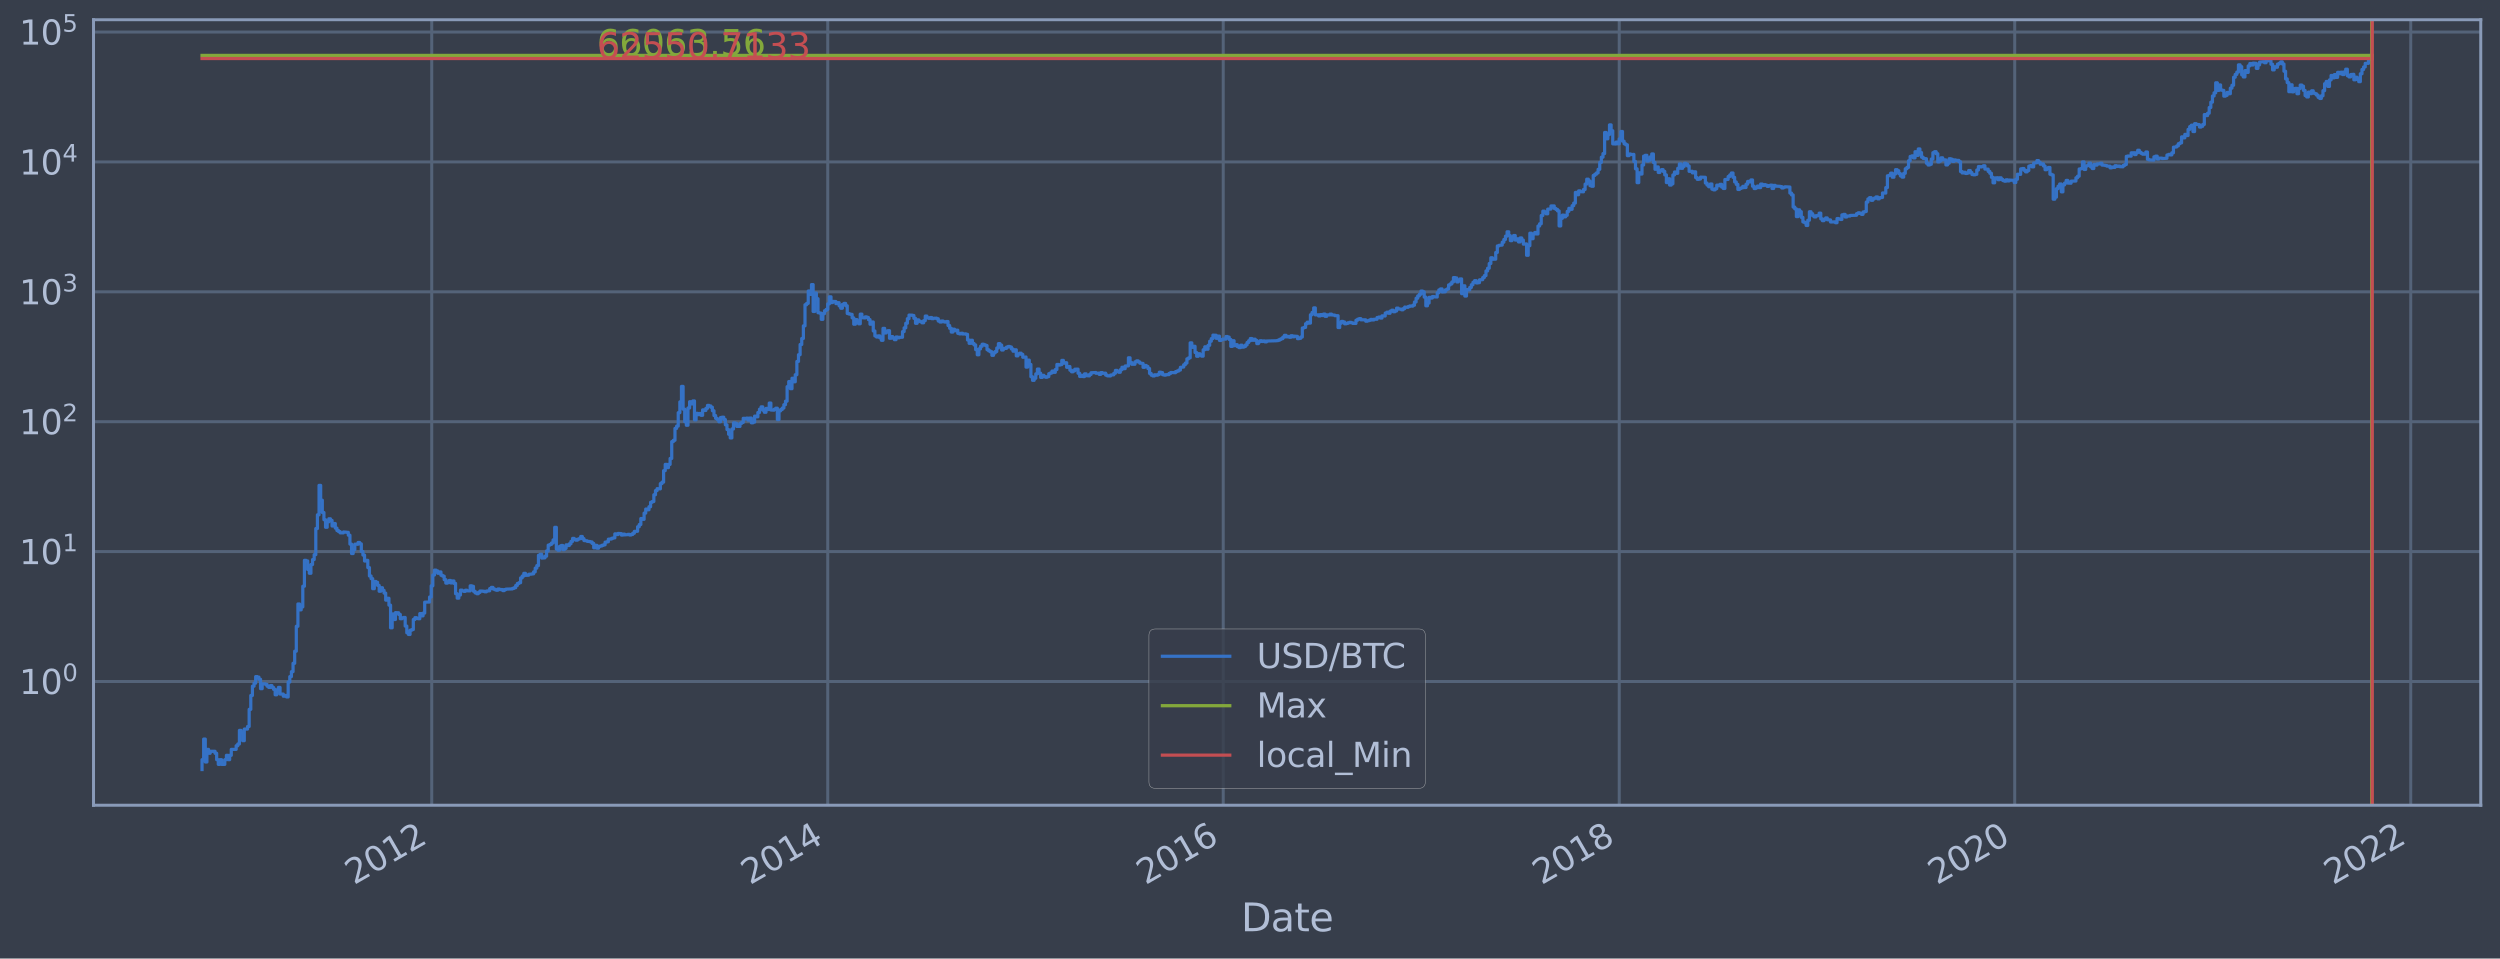 <?xml version="1.0" encoding="utf-8" standalone="no"?>
<!DOCTYPE svg PUBLIC "-//W3C//DTD SVG 1.1//EN"
  "http://www.w3.org/Graphics/SVG/1.1/DTD/svg11.dtd">
<svg height="358.47pt" version="1.1" viewBox="0 0 934.976 358.47" width="934.976pt" xmlns="http://www.w3.org/2000/svg" xmlns:xlink="http://www.w3.org/1999/xlink">
 <defs>
  <style type="text/css">*{stroke-linecap:butt;stroke-linejoin:round;}</style>
 </defs>
 <g id="figure_1">
  <g id="patch_1">
   <path d="M 0 358.47 
L 934.976 358.47 
L 934.976 0 
L 0 0 
z
" style="fill:#373e4b;"/>
  </g>
  <g id="axes_1">
   <g id="patch_2">
    <path d="M 34.976 301.14 
L 927.776 301.14 
L 927.776 7.38 
L 34.976 7.38 
z
" style="fill:#373e4b;"/>
   </g>
   <g id="matplotlib.axis_1">
    <g id="xtick_1">
     <g id="line2d_1">
      <path clip-path="url(#p5903b1057f)" d="M 161.463 301.14 
L 161.463 7.38 
" style="fill:none;stroke:#546379;stroke-linecap:square;stroke-width:1.12;"/>
     </g>
     <g id="line2d_2"/>
     <g id="text_1">
      <!-- 2012 -->
      <g style="fill:#b1bed6;" transform="translate(132.382 331.065)rotate(-30)scale(0.126 -0.126)">
       <defs>
        <path d="M 1228 531 
L 3431 531 
L 3431 0 
L 469 0 
L 469 531 
Q 828 903 1448 1529 
Q 2069 2156 2228 2338 
Q 2531 2678 2651 2914 
Q 2772 3150 2772 3378 
Q 2772 3750 2511 3984 
Q 2250 4219 1831 4219 
Q 1534 4219 1204 4116 
Q 875 4013 500 3803 
L 500 4441 
Q 881 4594 1212 4672 
Q 1544 4750 1819 4750 
Q 2544 4750 2975 4387 
Q 3406 4025 3406 3419 
Q 3406 3131 3298 2873 
Q 3191 2616 2906 2266 
Q 2828 2175 2409 1742 
Q 1991 1309 1228 531 
z
" id="DejaVuSans-32" transform="scale(0.016)"/>
        <path d="M 2034 4250 
Q 1547 4250 1301 3770 
Q 1056 3291 1056 2328 
Q 1056 1369 1301 889 
Q 1547 409 2034 409 
Q 2525 409 2770 889 
Q 3016 1369 3016 2328 
Q 3016 3291 2770 3770 
Q 2525 4250 2034 4250 
z
M 2034 4750 
Q 2819 4750 3233 4129 
Q 3647 3509 3647 2328 
Q 3647 1150 3233 529 
Q 2819 -91 2034 -91 
Q 1250 -91 836 529 
Q 422 1150 422 2328 
Q 422 3509 836 4129 
Q 1250 4750 2034 4750 
z
" id="DejaVuSans-30" transform="scale(0.016)"/>
        <path d="M 794 531 
L 1825 531 
L 1825 4091 
L 703 3866 
L 703 4441 
L 1819 4666 
L 2450 4666 
L 2450 531 
L 3481 531 
L 3481 0 
L 794 0 
L 794 531 
z
" id="DejaVuSans-31" transform="scale(0.016)"/>
       </defs>
       <use xlink:href="#DejaVuSans-32"/>
       <use x="63.623" xlink:href="#DejaVuSans-30"/>
       <use x="127.246" xlink:href="#DejaVuSans-31"/>
       <use x="190.869" xlink:href="#DejaVuSans-32"/>
      </g>
     </g>
    </g>
    <g id="xtick_2">
     <g id="line2d_3">
      <path clip-path="url(#p5903b1057f)" d="M 309.569 301.14 
L 309.569 7.38 
" style="fill:none;stroke:#546379;stroke-linecap:square;stroke-width:1.12;"/>
     </g>
     <g id="line2d_4"/>
     <g id="text_2">
      <!-- 2014 -->
      <g style="fill:#b1bed6;" transform="translate(280.488 331.065)rotate(-30)scale(0.126 -0.126)">
       <defs>
        <path d="M 2419 4116 
L 825 1625 
L 2419 1625 
L 2419 4116 
z
M 2253 4666 
L 3047 4666 
L 3047 1625 
L 3713 1625 
L 3713 1100 
L 3047 1100 
L 3047 0 
L 2419 0 
L 2419 1100 
L 313 1100 
L 313 1709 
L 2253 4666 
z
" id="DejaVuSans-34" transform="scale(0.016)"/>
       </defs>
       <use xlink:href="#DejaVuSans-32"/>
       <use x="63.623" xlink:href="#DejaVuSans-30"/>
       <use x="127.246" xlink:href="#DejaVuSans-31"/>
       <use x="190.869" xlink:href="#DejaVuSans-34"/>
      </g>
     </g>
    </g>
    <g id="xtick_3">
     <g id="line2d_5">
      <path clip-path="url(#p5903b1057f)" d="M 457.473 301.14 
L 457.473 7.38 
" style="fill:none;stroke:#546379;stroke-linecap:square;stroke-width:1.12;"/>
     </g>
     <g id="line2d_6"/>
     <g id="text_3">
      <!-- 2016 -->
      <g style="fill:#b1bed6;" transform="translate(428.392 331.065)rotate(-30)scale(0.126 -0.126)">
       <defs>
        <path d="M 2113 2584 
Q 1688 2584 1439 2293 
Q 1191 2003 1191 1497 
Q 1191 994 1439 701 
Q 1688 409 2113 409 
Q 2538 409 2786 701 
Q 3034 994 3034 1497 
Q 3034 2003 2786 2293 
Q 2538 2584 2113 2584 
z
M 3366 4563 
L 3366 3988 
Q 3128 4100 2886 4159 
Q 2644 4219 2406 4219 
Q 1781 4219 1451 3797 
Q 1122 3375 1075 2522 
Q 1259 2794 1537 2939 
Q 1816 3084 2150 3084 
Q 2853 3084 3261 2657 
Q 3669 2231 3669 1497 
Q 3669 778 3244 343 
Q 2819 -91 2113 -91 
Q 1303 -91 875 529 
Q 447 1150 447 2328 
Q 447 3434 972 4092 
Q 1497 4750 2381 4750 
Q 2619 4750 2861 4703 
Q 3103 4656 3366 4563 
z
" id="DejaVuSans-36" transform="scale(0.016)"/>
       </defs>
       <use xlink:href="#DejaVuSans-32"/>
       <use x="63.623" xlink:href="#DejaVuSans-30"/>
       <use x="127.246" xlink:href="#DejaVuSans-31"/>
       <use x="190.869" xlink:href="#DejaVuSans-36"/>
      </g>
     </g>
    </g>
    <g id="xtick_4">
     <g id="line2d_7">
      <path clip-path="url(#p5903b1057f)" d="M 605.579 301.14 
L 605.579 7.38 
" style="fill:none;stroke:#546379;stroke-linecap:square;stroke-width:1.12;"/>
     </g>
     <g id="line2d_8"/>
     <g id="text_4">
      <!-- 2018 -->
      <g style="fill:#b1bed6;" transform="translate(576.498 331.065)rotate(-30)scale(0.126 -0.126)">
       <defs>
        <path d="M 2034 2216 
Q 1584 2216 1326 1975 
Q 1069 1734 1069 1313 
Q 1069 891 1326 650 
Q 1584 409 2034 409 
Q 2484 409 2743 651 
Q 3003 894 3003 1313 
Q 3003 1734 2745 1975 
Q 2488 2216 2034 2216 
z
M 1403 2484 
Q 997 2584 770 2862 
Q 544 3141 544 3541 
Q 544 4100 942 4425 
Q 1341 4750 2034 4750 
Q 2731 4750 3128 4425 
Q 3525 4100 3525 3541 
Q 3525 3141 3298 2862 
Q 3072 2584 2669 2484 
Q 3125 2378 3379 2068 
Q 3634 1759 3634 1313 
Q 3634 634 3220 271 
Q 2806 -91 2034 -91 
Q 1263 -91 848 271 
Q 434 634 434 1313 
Q 434 1759 690 2068 
Q 947 2378 1403 2484 
z
M 1172 3481 
Q 1172 3119 1398 2916 
Q 1625 2713 2034 2713 
Q 2441 2713 2670 2916 
Q 2900 3119 2900 3481 
Q 2900 3844 2670 4047 
Q 2441 4250 2034 4250 
Q 1625 4250 1398 4047 
Q 1172 3844 1172 3481 
z
" id="DejaVuSans-38" transform="scale(0.016)"/>
       </defs>
       <use xlink:href="#DejaVuSans-32"/>
       <use x="63.623" xlink:href="#DejaVuSans-30"/>
       <use x="127.246" xlink:href="#DejaVuSans-31"/>
       <use x="190.869" xlink:href="#DejaVuSans-38"/>
      </g>
     </g>
    </g>
    <g id="xtick_5">
     <g id="line2d_9">
      <path clip-path="url(#p5903b1057f)" d="M 753.483 301.14 
L 753.483 7.38 
" style="fill:none;stroke:#546379;stroke-linecap:square;stroke-width:1.12;"/>
     </g>
     <g id="line2d_10"/>
     <g id="text_5">
      <!-- 2020 -->
      <g style="fill:#b1bed6;" transform="translate(724.401 331.065)rotate(-30)scale(0.126 -0.126)">
       <use xlink:href="#DejaVuSans-32"/>
       <use x="63.623" xlink:href="#DejaVuSans-30"/>
       <use x="127.246" xlink:href="#DejaVuSans-32"/>
       <use x="190.869" xlink:href="#DejaVuSans-30"/>
      </g>
     </g>
    </g>
    <g id="xtick_6">
     <g id="line2d_11">
      <path clip-path="url(#p5903b1057f)" d="M 901.589 301.14 
L 901.589 7.38 
" style="fill:none;stroke:#546379;stroke-linecap:square;stroke-width:1.12;"/>
     </g>
     <g id="line2d_12"/>
     <g id="text_6">
      <!-- 2022 -->
      <g style="fill:#b1bed6;" transform="translate(872.508 331.065)rotate(-30)scale(0.126 -0.126)">
       <use xlink:href="#DejaVuSans-32"/>
       <use x="63.623" xlink:href="#DejaVuSans-30"/>
       <use x="127.246" xlink:href="#DejaVuSans-32"/>
       <use x="190.869" xlink:href="#DejaVuSans-32"/>
      </g>
     </g>
    </g>
    <g id="text_7">
     <!-- Date -->
     <g style="fill:#b1bed6;" transform="translate(464.167 348.276)scale(0.144 -0.144)">
      <defs>
       <path d="M 1259 4147 
L 1259 519 
L 2022 519 
Q 2988 519 3436 956 
Q 3884 1394 3884 2338 
Q 3884 3275 3436 3711 
Q 2988 4147 2022 4147 
L 1259 4147 
z
M 628 4666 
L 1925 4666 
Q 3281 4666 3915 4102 
Q 4550 3538 4550 2338 
Q 4550 1131 3912 565 
Q 3275 0 1925 0 
L 628 0 
L 628 4666 
z
" id="DejaVuSans-44" transform="scale(0.016)"/>
       <path d="M 2194 1759 
Q 1497 1759 1228 1600 
Q 959 1441 959 1056 
Q 959 750 1161 570 
Q 1363 391 1709 391 
Q 2188 391 2477 730 
Q 2766 1069 2766 1631 
L 2766 1759 
L 2194 1759 
z
M 3341 1997 
L 3341 0 
L 2766 0 
L 2766 531 
Q 2569 213 2275 61 
Q 1981 -91 1556 -91 
Q 1019 -91 701 211 
Q 384 513 384 1019 
Q 384 1609 779 1909 
Q 1175 2209 1959 2209 
L 2766 2209 
L 2766 2266 
Q 2766 2663 2505 2880 
Q 2244 3097 1772 3097 
Q 1472 3097 1187 3025 
Q 903 2953 641 2809 
L 641 3341 
Q 956 3463 1253 3523 
Q 1550 3584 1831 3584 
Q 2591 3584 2966 3190 
Q 3341 2797 3341 1997 
z
" id="DejaVuSans-61" transform="scale(0.016)"/>
       <path d="M 1172 4494 
L 1172 3500 
L 2356 3500 
L 2356 3053 
L 1172 3053 
L 1172 1153 
Q 1172 725 1289 603 
Q 1406 481 1766 481 
L 2356 481 
L 2356 0 
L 1766 0 
Q 1100 0 847 248 
Q 594 497 594 1153 
L 594 3053 
L 172 3053 
L 172 3500 
L 594 3500 
L 594 4494 
L 1172 4494 
z
" id="DejaVuSans-74" transform="scale(0.016)"/>
       <path d="M 3597 1894 
L 3597 1613 
L 953 1613 
Q 991 1019 1311 708 
Q 1631 397 2203 397 
Q 2534 397 2845 478 
Q 3156 559 3463 722 
L 3463 178 
Q 3153 47 2828 -22 
Q 2503 -91 2169 -91 
Q 1331 -91 842 396 
Q 353 884 353 1716 
Q 353 2575 817 3079 
Q 1281 3584 2069 3584 
Q 2775 3584 3186 3129 
Q 3597 2675 3597 1894 
z
M 3022 2063 
Q 3016 2534 2758 2815 
Q 2500 3097 2075 3097 
Q 1594 3097 1305 2825 
Q 1016 2553 972 2059 
L 3022 2063 
z
" id="DejaVuSans-65" transform="scale(0.016)"/>
      </defs>
      <use xlink:href="#DejaVuSans-44"/>
      <use x="77.002" xlink:href="#DejaVuSans-61"/>
      <use x="138.281" xlink:href="#DejaVuSans-74"/>
      <use x="177.49" xlink:href="#DejaVuSans-65"/>
     </g>
    </g>
   </g>
   <g id="matplotlib.axis_2">
    <g id="ytick_1">
     <g id="line2d_13">
      <path clip-path="url(#p5903b1057f)" d="M 34.976 254.864 
L 927.776 254.864 
" style="fill:none;stroke:#546379;stroke-linecap:square;stroke-width:1.12;"/>
     </g>
     <g id="line2d_14"/>
     <g id="text_8">
      <!-- $\mathdefault{10^{0}}$ -->
      <g style="fill:#b1bed6;" transform="translate(7.2 259.651)scale(0.126 -0.126)">
       <use transform="translate(0 0.766)" xlink:href="#DejaVuSans-31"/>
       <use transform="translate(63.623 0.766)" xlink:href="#DejaVuSans-30"/>
       <use transform="translate(128.203 39.047)scale(0.7)" xlink:href="#DejaVuSans-30"/>
      </g>
     </g>
    </g>
    <g id="ytick_2">
     <g id="line2d_15">
      <path clip-path="url(#p5903b1057f)" d="M 34.976 206.288 
L 927.776 206.288 
" style="fill:none;stroke:#546379;stroke-linecap:square;stroke-width:1.12;"/>
     </g>
     <g id="line2d_16"/>
     <g id="text_9">
      <!-- $\mathdefault{10^{1}}$ -->
      <g style="fill:#b1bed6;" transform="translate(7.2 211.075)scale(0.126 -0.126)">
       <use transform="translate(0 0.684)" xlink:href="#DejaVuSans-31"/>
       <use transform="translate(63.623 0.684)" xlink:href="#DejaVuSans-30"/>
       <use transform="translate(128.203 38.966)scale(0.7)" xlink:href="#DejaVuSans-31"/>
      </g>
     </g>
    </g>
    <g id="ytick_3">
     <g id="line2d_17">
      <path clip-path="url(#p5903b1057f)" d="M 34.976 157.713 
L 927.776 157.713 
" style="fill:none;stroke:#546379;stroke-linecap:square;stroke-width:1.12;"/>
     </g>
     <g id="line2d_18"/>
     <g id="text_10">
      <!-- $\mathdefault{10^{2}}$ -->
      <g style="fill:#b1bed6;" transform="translate(7.2 162.5)scale(0.126 -0.126)">
       <use transform="translate(0 0.766)" xlink:href="#DejaVuSans-31"/>
       <use transform="translate(63.623 0.766)" xlink:href="#DejaVuSans-30"/>
       <use transform="translate(128.203 39.047)scale(0.7)" xlink:href="#DejaVuSans-32"/>
      </g>
     </g>
    </g>
    <g id="ytick_4">
     <g id="line2d_19">
      <path clip-path="url(#p5903b1057f)" d="M 34.976 109.138 
L 927.776 109.138 
" style="fill:none;stroke:#546379;stroke-linecap:square;stroke-width:1.12;"/>
     </g>
     <g id="line2d_20"/>
     <g id="text_11">
      <!-- $\mathdefault{10^{3}}$ -->
      <g style="fill:#b1bed6;" transform="translate(7.2 113.925)scale(0.126 -0.126)">
       <defs>
        <path d="M 2597 2516 
Q 3050 2419 3304 2112 
Q 3559 1806 3559 1356 
Q 3559 666 3084 287 
Q 2609 -91 1734 -91 
Q 1441 -91 1130 -33 
Q 819 25 488 141 
L 488 750 
Q 750 597 1062 519 
Q 1375 441 1716 441 
Q 2309 441 2620 675 
Q 2931 909 2931 1356 
Q 2931 1769 2642 2001 
Q 2353 2234 1838 2234 
L 1294 2234 
L 1294 2753 
L 1863 2753 
Q 2328 2753 2575 2939 
Q 2822 3125 2822 3475 
Q 2822 3834 2567 4026 
Q 2313 4219 1838 4219 
Q 1578 4219 1281 4162 
Q 984 4106 628 3988 
L 628 4550 
Q 988 4650 1302 4700 
Q 1616 4750 1894 4750 
Q 2613 4750 3031 4423 
Q 3450 4097 3450 3541 
Q 3450 3153 3228 2886 
Q 3006 2619 2597 2516 
z
" id="DejaVuSans-33" transform="scale(0.016)"/>
       </defs>
       <use transform="translate(0 0.766)" xlink:href="#DejaVuSans-31"/>
       <use transform="translate(63.623 0.766)" xlink:href="#DejaVuSans-30"/>
       <use transform="translate(128.203 39.047)scale(0.7)" xlink:href="#DejaVuSans-33"/>
      </g>
     </g>
    </g>
    <g id="ytick_5">
     <g id="line2d_21">
      <path clip-path="url(#p5903b1057f)" d="M 34.976 60.562 
L 927.776 60.562 
" style="fill:none;stroke:#546379;stroke-linecap:square;stroke-width:1.12;"/>
     </g>
     <g id="line2d_22"/>
     <g id="text_12">
      <!-- $\mathdefault{10^{4}}$ -->
      <g style="fill:#b1bed6;" transform="translate(7.2 65.349)scale(0.126 -0.126)">
       <use transform="translate(0 0.684)" xlink:href="#DejaVuSans-31"/>
       <use transform="translate(63.623 0.684)" xlink:href="#DejaVuSans-30"/>
       <use transform="translate(128.203 38.966)scale(0.7)" xlink:href="#DejaVuSans-34"/>
      </g>
     </g>
    </g>
    <g id="ytick_6">
     <g id="line2d_23">
      <path clip-path="url(#p5903b1057f)" d="M 34.976 11.987 
L 927.776 11.987 
" style="fill:none;stroke:#546379;stroke-linecap:square;stroke-width:1.12;"/>
     </g>
     <g id="line2d_24"/>
     <g id="text_13">
      <!-- $\mathdefault{10^{5}}$ -->
      <g style="fill:#b1bed6;" transform="translate(7.2 16.774)scale(0.126 -0.126)">
       <defs>
        <path d="M 691 4666 
L 3169 4666 
L 3169 4134 
L 1269 4134 
L 1269 2991 
Q 1406 3038 1543 3061 
Q 1681 3084 1819 3084 
Q 2600 3084 3056 2656 
Q 3513 2228 3513 1497 
Q 3513 744 3044 326 
Q 2575 -91 1722 -91 
Q 1428 -91 1123 -41 
Q 819 9 494 109 
L 494 744 
Q 775 591 1075 516 
Q 1375 441 1709 441 
Q 2250 441 2565 725 
Q 2881 1009 2881 1497 
Q 2881 1984 2565 2268 
Q 2250 2553 1709 2553 
Q 1456 2553 1204 2497 
Q 953 2441 691 2322 
L 691 4666 
z
" id="DejaVuSans-35" transform="scale(0.016)"/>
       </defs>
       <use transform="translate(0 0.684)" xlink:href="#DejaVuSans-31"/>
       <use transform="translate(63.623 0.684)" xlink:href="#DejaVuSans-30"/>
       <use transform="translate(128.203 38.966)scale(0.7)" xlink:href="#DejaVuSans-35"/>
      </g>
     </g>
    </g>
    <g id="ytick_7">
     <g id="line2d_25"/>
    </g>
    <g id="ytick_8">
     <g id="line2d_26"/>
    </g>
    <g id="ytick_9">
     <g id="line2d_27"/>
    </g>
    <g id="ytick_10">
     <g id="line2d_28"/>
    </g>
    <g id="ytick_11">
     <g id="line2d_29"/>
    </g>
    <g id="ytick_12">
     <g id="line2d_30"/>
    </g>
    <g id="ytick_13">
     <g id="line2d_31"/>
    </g>
    <g id="ytick_14">
     <g id="line2d_32"/>
    </g>
    <g id="ytick_15">
     <g id="line2d_33"/>
    </g>
    <g id="ytick_16">
     <g id="line2d_34"/>
    </g>
    <g id="ytick_17">
     <g id="line2d_35"/>
    </g>
    <g id="ytick_18">
     <g id="line2d_36"/>
    </g>
    <g id="ytick_19">
     <g id="line2d_37"/>
    </g>
    <g id="ytick_20">
     <g id="line2d_38"/>
    </g>
    <g id="ytick_21">
     <g id="line2d_39"/>
    </g>
    <g id="ytick_22">
     <g id="line2d_40"/>
    </g>
    <g id="ytick_23">
     <g id="line2d_41"/>
    </g>
    <g id="ytick_24">
     <g id="line2d_42"/>
    </g>
    <g id="ytick_25">
     <g id="line2d_43"/>
    </g>
    <g id="ytick_26">
     <g id="line2d_44"/>
    </g>
    <g id="ytick_27">
     <g id="line2d_45"/>
    </g>
    <g id="ytick_28">
     <g id="line2d_46"/>
    </g>
    <g id="ytick_29">
     <g id="line2d_47"/>
    </g>
    <g id="ytick_30">
     <g id="line2d_48"/>
    </g>
    <g id="ytick_31">
     <g id="line2d_49"/>
    </g>
    <g id="ytick_32">
     <g id="line2d_50"/>
    </g>
    <g id="ytick_33">
     <g id="line2d_51"/>
    </g>
    <g id="ytick_34">
     <g id="line2d_52"/>
    </g>
    <g id="ytick_35">
     <g id="line2d_53"/>
    </g>
    <g id="ytick_36">
     <g id="line2d_54"/>
    </g>
    <g id="ytick_37">
     <g id="line2d_55"/>
    </g>
    <g id="ytick_38">
     <g id="line2d_56"/>
    </g>
    <g id="ytick_39">
     <g id="line2d_57"/>
    </g>
    <g id="ytick_40">
     <g id="line2d_58"/>
    </g>
    <g id="ytick_41">
     <g id="line2d_59"/>
    </g>
    <g id="ytick_42">
     <g id="line2d_60"/>
    </g>
    <g id="ytick_43">
     <g id="line2d_61"/>
    </g>
    <g id="ytick_44">
     <g id="line2d_62"/>
    </g>
    <g id="ytick_45">
     <g id="line2d_63"/>
    </g>
    <g id="ytick_46">
     <g id="line2d_64"/>
    </g>
    <g id="ytick_47">
     <g id="line2d_65"/>
    </g>
    <g id="ytick_48">
     <g id="line2d_66"/>
    </g>
    <g id="ytick_49">
     <g id="line2d_67"/>
    </g>
    <g id="ytick_50">
     <g id="line2d_68"/>
    </g>
    <g id="ytick_51">
     <g id="line2d_69"/>
    </g>
    <g id="ytick_52">
     <g id="line2d_70"/>
    </g>
    <g id="ytick_53">
     <g id="line2d_71"/>
    </g>
    <g id="ytick_54">
     <g id="line2d_72"/>
    </g>
   </g>
   <g id="line2d_73">
    <path clip-path="url(#p5903b1057f)" d="M 75.558 287.787 
L 75.558 284.109 
L 76.166 284.109 
L 76.166 276.416 
L 76.773 276.416 
L 76.773 284.97 
L 77.381 284.97 
L 77.381 280.263 
L 77.989 280.263 
L 77.989 281.718 
L 78.597 281.718 
L 78.597 280.978 
L 80.42 280.978 
L 80.42 281.718 
L 81.028 281.718 
L 81.028 284.109 
L 81.636 284.109 
L 81.636 285.868 
L 82.244 285.868 
L 82.244 284.109 
L 82.852 284.109 
L 82.852 285.868 
L 84.067 285.868 
L 84.067 284.109 
L 84.675 284.109 
L 84.675 282.485 
L 85.283 282.485 
L 85.283 284.109 
L 85.891 284.109 
L 85.891 282.485 
L 86.499 282.485 
L 86.499 280.263 
L 88.322 280.263 
L 88.322 278.901 
L 88.93 278.901 
L 88.93 278.252 
L 89.538 278.252 
L 89.538 273.164 
L 90.146 273.164 
L 90.146 274.194 
L 90.753 274.194 
L 90.753 277.011 
L 91.361 277.011 
L 91.361 272.668 
L 92.577 272.668 
L 92.577 271.709 
L 93.185 271.709 
L 93.185 265.291 
L 93.792 265.291 
L 93.792 260.105 
L 94.4 260.105 
L 94.4 256.623 
L 95.008 256.623 
L 95.008 255.506 
L 95.616 255.506 
L 95.616 253.046 
L 96.224 253.046 
L 96.224 253.24 
L 96.832 253.24 
L 96.832 254.036 
L 97.439 254.036 
L 97.439 257.56 
L 98.047 257.56 
L 98.047 255.725 
L 99.263 255.725 
L 99.263 255.946 
L 99.871 255.946 
L 99.871 256.623 
L 100.479 256.623 
L 100.479 257.086 
L 101.086 257.086 
L 101.086 256.395 
L 101.694 256.395 
L 101.694 257.086 
L 102.302 257.086 
L 102.302 257.801 
L 102.91 257.801 
L 102.91 259.836 
L 103.518 259.836 
L 103.518 258.045 
L 104.125 258.045 
L 104.125 257.086 
L 104.733 257.086 
L 104.733 259.571 
L 105.949 259.571 
L 105.949 260.377 
L 106.557 260.377 
L 106.557 260.105 
L 107.165 260.105 
L 107.165 260.653 
L 107.772 260.653 
L 107.772 255.076 
L 108.38 255.076 
L 108.38 253.046 
L 108.988 253.046 
L 108.988 251.194 
L 109.596 251.194 
L 109.596 248.069 
L 110.204 248.069 
L 110.204 243.546 
L 110.812 243.546 
L 110.812 234.225 
L 111.419 234.225 
L 111.419 225.884 
L 112.027 225.884 
L 112.027 228.077 
L 112.635 228.077 
L 112.635 226.98 
L 113.243 226.98 
L 113.243 219.248 
L 113.851 219.248 
L 113.851 209.568 
L 114.458 209.568 
L 114.458 209.791 
L 115.066 209.791 
L 115.066 212.985 
L 115.674 212.985 
L 115.674 214.393 
L 116.282 214.393 
L 116.282 211.128 
L 116.89 211.128 
L 116.89 209.275 
L 117.498 209.275 
L 117.498 207.437 
L 118.105 207.437 
L 118.105 197.664 
L 118.713 197.664 
L 118.713 192.538 
L 119.321 192.538 
L 119.321 181.527 
L 119.929 181.527 
L 119.929 187.068 
L 120.537 187.068 
L 120.537 191.676 
L 121.145 191.676 
L 121.145 194.362 
L 121.752 194.362 
L 121.752 197.193 
L 122.36 197.193 
L 122.36 195.156 
L 122.968 195.156 
L 122.968 194.018 
L 123.576 194.018 
L 123.576 194.628 
L 124.184 194.628 
L 124.184 196.719 
L 124.791 196.719 
L 124.791 195.801 
L 125.399 195.801 
L 125.399 197.511 
L 126.007 197.511 
L 126.007 198.421 
L 126.615 198.421 
L 126.615 198.817 
L 127.223 198.817 
L 127.223 199.296 
L 128.438 199.281 
L 128.438 198.95 
L 129.654 199.04 
L 129.654 199.1 
L 130.262 199.1 
L 130.262 200.161 
L 130.87 200.161 
L 130.87 203.487 
L 131.477 203.487 
L 131.477 207.018 
L 132.085 207.018 
L 132.085 205.563 
L 132.693 205.563 
L 132.693 203.524 
L 133.909 203.543 
L 133.909 202.886 
L 134.517 202.886 
L 134.517 203.395 
L 135.124 203.395 
L 135.124 206.267 
L 135.732 206.267 
L 135.732 207.594 
L 136.34 207.594 
L 136.34 209.816 
L 136.948 209.816 
L 136.948 209.568 
L 137.556 209.568 
L 137.556 212.273 
L 138.164 212.273 
L 138.164 215.409 
L 138.771 215.409 
L 138.771 216.407 
L 139.379 216.407 
L 139.379 220.165 
L 139.987 220.165 
L 139.987 217.455 
L 140.595 217.455 
L 140.595 217.78 
L 141.203 217.78 
L 141.203 218.939 
L 141.81 218.939 
L 141.81 221.123 
L 142.418 221.123 
L 142.418 219.801 
L 143.026 219.801 
L 143.026 220.785 
L 143.634 220.785 
L 143.634 221.816 
L 144.242 221.816 
L 144.242 224.439 
L 144.85 224.439 
L 144.85 223.752 
L 145.457 223.752 
L 145.457 226.315 
L 146.065 226.315 
L 146.065 234.787 
L 146.673 234.787 
L 146.673 229.613 
L 147.281 229.613 
L 147.281 231.687 
L 147.889 231.687 
L 147.889 229.109 
L 149.104 229.171 
L 149.104 229.805 
L 149.712 229.805 
L 149.712 231.408 
L 150.32 231.408 
L 150.32 231.064 
L 150.928 231.064 
L 150.928 230.928 
L 151.536 230.928 
L 151.536 234.146 
L 152.143 234.146 
L 152.143 236.66 
L 152.751 236.66 
L 152.751 237.293 
L 153.359 237.293 
L 153.359 235.703 
L 153.967 235.703 
L 153.967 235.449 
L 154.575 235.449 
L 154.575 231.687 
L 155.183 231.687 
L 155.183 230.996 
L 155.79 230.996 
L 155.79 231.269 
L 156.398 231.269 
L 156.398 231.408 
L 157.006 231.408 
L 157.006 229.486 
L 157.614 229.486 
L 157.614 230.326 
L 158.222 230.326 
L 158.222 229.296 
L 158.83 229.296 
L 158.83 225.201 
L 160.653 225.149 
L 160.653 223.275 
L 161.261 223.275 
L 161.261 219.093 
L 161.869 219.093 
L 161.869 215.054 
L 162.476 215.054 
L 162.476 213.218 
L 163.084 213.218 
L 163.084 213.513 
L 163.692 213.513 
L 163.692 214.393 
L 164.3 214.393 
L 164.3 213.903 
L 164.908 213.903 
L 164.908 215.15 
L 165.516 215.15 
L 165.516 215.474 
L 166.123 215.474 
L 166.123 216.785 
L 166.731 216.785 
L 166.731 218.073 
L 167.339 218.073 
L 167.339 217.889 
L 167.947 217.889 
L 167.947 217.1 
L 168.555 217.1 
L 168.555 217.999 
L 169.162 217.999 
L 169.162 217.277 
L 169.77 217.277 
L 169.77 218.184 
L 170.378 218.184 
L 170.378 222.037 
L 170.986 222.037 
L 170.986 223.704 
L 171.594 223.704 
L 171.594 222.533 
L 172.202 222.533 
L 172.202 220.701 
L 172.809 220.701 
L 172.809 220.995 
L 173.417 220.995 
L 173.417 221.166 
L 174.025 221.166 
L 174.025 220.743 
L 174.633 220.743 
L 174.633 220.953 
L 175.849 220.995 
L 175.849 219.093 
L 176.456 219.093 
L 176.456 219.287 
L 177.064 219.287 
L 177.064 221.123 
L 177.672 221.123 
L 177.672 221.728 
L 178.28 221.728 
L 178.28 222.037 
L 178.888 222.037 
L 178.888 221.553 
L 179.495 221.553 
L 179.495 221.038 
L 180.711 221.08 
L 180.711 221.166 
L 181.319 221.166 
L 181.319 221.337 
L 181.927 221.337 
L 181.927 221.038 
L 183.142 220.953 
L 183.142 220.124 
L 183.75 220.124 
L 183.75 219.682 
L 184.358 219.682 
L 184.358 220.246 
L 184.966 220.246 
L 184.966 220.535 
L 185.574 220.535 
L 185.574 220.743 
L 186.182 220.743 
L 186.182 220.287 
L 186.789 220.287 
L 186.789 220.493 
L 188.005 220.493 
L 188.005 220.869 
L 188.613 220.869 
L 188.613 220.493 
L 189.221 220.493 
L 189.221 220.328 
L 191.652 220.246 
L 191.652 220.043 
L 192.26 220.043 
L 192.26 219.801 
L 192.868 219.801 
L 192.868 218.977 
L 193.475 218.977 
L 193.475 218.221 
L 194.083 218.221 
L 194.083 217.926 
L 194.691 217.926 
L 194.691 216.136 
L 195.299 216.136 
L 195.299 215.441 
L 195.907 215.441 
L 195.907 214.424 
L 196.514 214.424 
L 196.514 215.182 
L 197.73 215.118 
L 197.73 214.768 
L 198.946 214.705 
L 198.946 214.611 
L 199.554 214.611 
L 199.554 213.873 
L 200.161 213.873 
L 200.161 212.47 
L 200.769 212.47 
L 200.769 211.53 
L 201.377 211.53 
L 201.377 207.661 
L 201.985 207.661 
L 201.985 207.304 
L 202.593 207.304 
L 202.593 208.723 
L 203.808 208.628 
L 203.808 208.001 
L 204.416 208.001 
L 204.416 206.037 
L 205.024 206.037 
L 205.024 203.879 
L 205.632 203.879 
L 205.632 203.617 
L 206.24 203.617 
L 206.24 203.085 
L 206.847 203.085 
L 206.847 201.921 
L 207.455 201.921 
L 207.455 197.221 
L 208.063 197.221 
L 208.063 205.36 
L 208.671 205.36 
L 208.671 205.767 
L 209.279 205.767 
L 209.279 204.297 
L 209.887 204.297 
L 209.887 204.011 
L 210.494 204.011 
L 210.494 205.542 
L 211.102 205.542 
L 211.102 205.079 
L 211.71 205.079 
L 211.71 203.766 
L 212.318 203.766 
L 212.318 204.011 
L 212.926 204.011 
L 212.926 203.377 
L 213.534 203.377 
L 213.534 202.477 
L 214.141 202.477 
L 214.141 201.363 
L 214.749 201.363 
L 214.749 201.75 
L 215.357 201.75 
L 215.357 202.024 
L 215.965 202.024 
L 215.965 201.648 
L 216.573 201.648 
L 216.573 201.446 
L 217.18 201.446 
L 217.18 200.64 
L 217.788 200.64 
L 217.788 201.446 
L 218.396 201.446 
L 218.396 202.163 
L 219.612 202.267 
L 219.612 202.46 
L 220.827 202.548 
L 220.827 202.69 
L 221.435 202.69 
L 221.435 203.23 
L 222.043 203.23 
L 222.043 204.881 
L 222.651 204.881 
L 222.651 203.954 
L 223.259 203.954 
L 223.259 205.019 
L 223.867 205.019 
L 223.867 204.335 
L 224.474 204.335 
L 224.474 204.201 
L 225.082 204.201 
L 225.082 203.954 
L 225.69 203.954 
L 225.69 203.747 
L 226.298 203.747 
L 226.298 202.761 
L 226.906 202.761 
L 226.906 202.619 
L 227.513 202.619 
L 227.513 201.648 
L 228.729 201.581 
L 228.729 201.312 
L 229.337 201.312 
L 229.337 201.163 
L 229.945 201.163 
L 229.945 199.662 
L 230.553 199.662 
L 230.553 199.91 
L 231.16 199.91 
L 231.16 199.494 
L 232.376 199.57 
L 232.376 200.114 
L 232.984 200.114 
L 232.984 199.755 
L 233.592 199.755 
L 233.592 200.036 
L 234.807 199.942 
L 234.807 199.848 
L 235.415 199.848 
L 235.415 200.083 
L 236.023 200.083 
L 236.023 199.895 
L 236.631 199.895 
L 236.631 199.433 
L 237.239 199.433 
L 237.239 198.728 
L 238.454 198.684 
L 238.454 197.002 
L 239.062 197.002 
L 239.062 196.176 
L 239.67 196.176 
L 239.67 193.923 
L 240.278 193.923 
L 240.278 194.231 
L 240.886 194.231 
L 240.886 191.899 
L 241.493 191.899 
L 241.493 190.387 
L 242.101 190.387 
L 242.101 190.646 
L 242.709 190.646 
L 242.709 189.512 
L 243.317 189.512 
L 243.317 187.846 
L 243.925 187.846 
L 243.925 187.557 
L 244.532 187.557 
L 244.532 185.032 
L 245.14 185.032 
L 245.14 183.481 
L 245.748 183.481 
L 245.748 182.749 
L 246.964 182.833 
L 246.964 180.872 
L 247.572 180.872 
L 247.572 180.317 
L 248.179 180.317 
L 248.179 176.014 
L 248.787 176.014 
L 248.787 173.672 
L 249.395 173.672 
L 249.395 174.879 
L 250.003 174.879 
L 250.003 173.686 
L 250.611 173.686 
L 250.611 171.46 
L 251.219 171.46 
L 251.219 165.162 
L 251.826 165.162 
L 251.826 164.664 
L 252.434 164.664 
L 252.434 160.219 
L 253.042 160.219 
L 253.042 159.358 
L 253.65 159.358 
L 253.65 154.34 
L 254.258 154.34 
L 254.258 150.301 
L 254.865 150.301 
L 254.865 144.513 
L 255.473 144.513 
L 255.473 153.022 
L 256.081 153.022 
L 256.081 157.713 
L 256.689 157.713 
L 256.689 159.041 
L 257.297 159.041 
L 257.297 152.588 
L 257.905 152.588 
L 257.905 150.241 
L 258.512 150.241 
L 258.512 151.072 
L 259.12 151.072 
L 259.12 149.941 
L 259.728 149.941 
L 259.728 157.028 
L 260.336 157.028 
L 260.336 154.586 
L 260.944 154.586 
L 260.944 155.069 
L 261.552 155.069 
L 261.552 154.64 
L 262.159 154.64 
L 262.159 155.322 
L 262.767 155.322 
L 262.767 153.291 
L 263.375 153.291 
L 263.375 153.515 
L 263.983 153.515 
L 263.983 152.721 
L 264.591 152.721 
L 264.591 151.618 
L 265.198 151.618 
L 265.198 151.808 
L 265.806 151.808 
L 265.806 152.292 
L 266.414 152.292 
L 266.414 153.619 
L 267.022 153.619 
L 267.022 155.417 
L 267.63 155.417 
L 267.63 156.464 
L 268.238 156.464 
L 268.238 156.906 
L 268.845 156.906 
L 268.845 157.734 
L 269.453 157.734 
L 269.453 156.152 
L 270.061 156.152 
L 270.061 156.021 
L 270.669 156.021 
L 270.669 156.908 
L 271.277 156.908 
L 271.277 158.873 
L 271.884 158.873 
L 271.884 160.651 
L 272.492 160.651 
L 272.492 162.41 
L 273.1 162.41 
L 273.1 163.782 
L 273.708 163.782 
L 273.708 160.434 
L 274.316 160.434 
L 274.316 158.139 
L 274.924 158.139 
L 274.924 158.345 
L 275.531 158.345 
L 275.531 159.472 
L 276.747 159.474 
L 276.747 158.356 
L 277.355 158.356 
L 277.355 157.989 
L 277.963 157.989 
L 277.963 156.444 
L 278.571 156.444 
L 278.571 156.694 
L 279.178 156.694 
L 279.178 156.373 
L 279.786 156.373 
L 279.786 157.13 
L 280.394 157.13 
L 280.394 156.357 
L 281.002 156.357 
L 281.002 158.122 
L 281.61 158.122 
L 281.61 157.861 
L 282.217 157.861 
L 282.217 155.62 
L 282.825 155.62 
L 282.825 155.887 
L 283.433 155.887 
L 283.433 154.271 
L 284.041 154.271 
L 284.041 153.033 
L 284.649 153.033 
L 284.649 152.164 
L 285.257 152.164 
L 285.257 153.409 
L 285.864 153.409 
L 285.864 154.189 
L 286.472 154.189 
L 286.472 152.747 
L 287.08 152.747 
L 287.08 153.166 
L 287.688 153.166 
L 287.688 150.743 
L 288.296 150.743 
L 288.296 153.339 
L 289.511 153.406 
L 289.511 153.065 
L 290.119 153.065 
L 290.119 152.669 
L 290.727 152.669 
L 290.727 156.916 
L 291.335 156.916 
L 291.335 153.657 
L 291.943 153.657 
L 291.943 153.155 
L 292.55 153.155 
L 292.55 152.603 
L 293.158 152.603 
L 293.158 151.355 
L 293.766 151.355 
L 293.766 150.029 
L 294.374 150.029 
L 294.374 144.608 
L 294.982 144.608 
L 294.982 142.704 
L 295.59 142.704 
L 295.59 145.365 
L 296.197 145.365 
L 296.197 141.467 
L 296.805 141.467 
L 296.805 142.776 
L 297.413 142.776 
L 297.413 140.146 
L 298.021 140.146 
L 298.021 135.178 
L 298.629 135.178 
L 298.629 132.654 
L 299.236 132.654 
L 299.236 128.84 
L 299.844 128.84 
L 299.844 126.59 
L 300.452 126.59 
L 300.452 121.865 
L 301.06 121.865 
L 301.06 113.977 
L 301.668 113.977 
L 301.668 113.465 
L 302.276 113.465 
L 302.276 108.842 
L 302.883 108.842 
L 302.883 110.109 
L 303.491 110.109 
L 303.491 106.431 
L 304.099 106.431 
L 304.099 116.485 
L 304.707 116.485 
L 304.707 109.591 
L 305.315 109.591 
L 305.315 111.715 
L 305.923 111.715 
L 305.923 116.966 
L 306.53 116.966 
L 306.53 117.11 
L 307.138 117.11 
L 307.138 119.424 
L 307.746 119.424 
L 307.746 117.304 
L 308.354 117.304 
L 308.354 116.215 
L 308.962 116.215 
L 308.962 115.719 
L 309.569 115.719 
L 309.569 113.651 
L 310.177 113.651 
L 310.177 110.996 
L 310.785 110.996 
L 310.785 113.163 
L 311.393 113.163 
L 311.393 112.715 
L 312.609 112.77 
L 312.609 113.552 
L 313.216 113.552 
L 313.216 113.202 
L 313.824 113.202 
L 313.824 114.379 
L 314.432 114.379 
L 314.432 115.275 
L 315.04 115.275 
L 315.04 113.845 
L 315.648 113.845 
L 315.648 113.47 
L 316.256 113.47 
L 316.256 114.352 
L 316.863 114.352 
L 316.863 117.249 
L 317.471 117.249 
L 317.471 117.426 
L 318.079 117.426 
L 318.079 117.577 
L 318.687 117.577 
L 318.687 118.886 
L 319.295 118.886 
L 319.295 121.257 
L 319.902 121.257 
L 319.902 119.529 
L 320.51 119.529 
L 320.51 120.441 
L 321.118 120.441 
L 321.118 121.09 
L 321.726 121.09 
L 321.726 117.483 
L 322.334 117.483 
L 322.334 118.818 
L 323.549 118.907 
L 323.549 118.519 
L 324.157 118.519 
L 324.157 118.718 
L 324.765 118.718 
L 324.765 119.524 
L 325.373 119.524 
L 325.373 121.256 
L 325.981 121.256 
L 325.981 120.42 
L 326.589 120.42 
L 326.589 123.777 
L 327.196 123.777 
L 327.196 125.635 
L 327.804 125.635 
L 327.804 126.043 
L 328.412 126.043 
L 328.412 125.611 
L 329.02 125.611 
L 329.02 126.365 
L 329.628 126.365 
L 329.628 127.27 
L 330.235 127.27 
L 330.235 122.811 
L 330.843 122.811 
L 330.843 124.529 
L 331.451 124.529 
L 331.451 123.829 
L 332.059 123.829 
L 332.059 123.67 
L 332.667 123.67 
L 332.667 126.515 
L 333.275 126.515 
L 333.275 125.888 
L 333.882 125.888 
L 333.882 126.457 
L 334.49 126.457 
L 334.49 127.04 
L 335.098 127.04 
L 335.098 126.03 
L 335.706 126.03 
L 335.706 126.34 
L 336.314 126.34 
L 336.314 126.146 
L 337.529 126.129 
L 337.529 124.016 
L 338.137 124.016 
L 338.137 122.614 
L 338.745 122.614 
L 338.745 120.896 
L 339.353 120.896 
L 339.353 119.178 
L 339.961 119.178 
L 339.961 117.84 
L 341.176 117.856 
L 341.176 117.996 
L 341.784 117.996 
L 341.784 119.054 
L 342.392 119.054 
L 342.392 120.912 
L 343 120.912 
L 343 119.635 
L 343.608 119.635 
L 343.608 120.145 
L 344.215 120.145 
L 344.215 120.331 
L 344.823 120.331 
L 344.823 120.726 
L 345.431 120.726 
L 345.431 119.914 
L 346.039 119.914 
L 346.039 118.21 
L 346.647 118.21 
L 346.647 118.851 
L 347.254 118.851 
L 347.254 119.054 
L 347.862 119.054 
L 347.862 118.751 
L 348.47 118.751 
L 348.47 119.181 
L 349.078 119.181 
L 349.078 119.026 
L 350.294 118.985 
L 350.294 119.208 
L 350.901 119.208 
L 350.901 120.059 
L 351.509 120.059 
L 351.509 120.43 
L 352.117 120.43 
L 352.117 120.064 
L 352.725 120.064 
L 352.725 120.322 
L 353.333 120.322 
L 353.333 120.447 
L 353.941 120.447 
L 353.941 120.242 
L 354.548 120.242 
L 354.548 121.75 
L 355.156 121.75 
L 355.156 122.776 
L 355.764 122.776 
L 355.764 124.186 
L 356.372 124.186 
L 356.372 123.108 
L 356.98 123.108 
L 356.98 123.695 
L 357.587 123.695 
L 357.587 123.483 
L 358.195 123.483 
L 358.195 124.671 
L 358.803 124.671 
L 358.803 124.865 
L 359.411 124.865 
L 359.411 124.639 
L 360.019 124.639 
L 360.019 124.916 
L 361.234 124.859 
L 361.234 125.028 
L 361.842 125.028 
L 361.842 127.161 
L 362.45 127.161 
L 362.45 128.407 
L 363.058 128.407 
L 363.058 127.254 
L 363.666 127.254 
L 363.666 128.447 
L 364.274 128.447 
L 364.274 128.992 
L 364.881 128.992 
L 364.881 130.755 
L 365.489 130.755 
L 365.489 132.679 
L 366.097 132.679 
L 366.097 130.48 
L 366.705 130.48 
L 366.705 129.505 
L 367.313 129.505 
L 367.313 128.742 
L 367.92 128.742 
L 367.92 128.948 
L 368.528 128.948 
L 368.528 129.225 
L 369.136 129.225 
L 369.136 130.779 
L 369.744 130.779 
L 369.744 131.23 
L 370.352 131.23 
L 370.352 131.57 
L 370.96 131.57 
L 370.96 132.89 
L 371.567 132.89 
L 371.567 131.981 
L 372.175 131.981 
L 372.175 131.47 
L 372.783 131.47 
L 372.783 130.146 
L 373.391 130.146 
L 373.391 128.515 
L 373.999 128.515 
L 373.999 129.063 
L 374.606 129.063 
L 374.606 130.898 
L 375.214 130.898 
L 375.214 130.277 
L 376.43 130.292 
L 376.43 129.796 
L 377.038 129.796 
L 377.038 129.571 
L 377.646 129.571 
L 377.646 129.773 
L 378.253 129.773 
L 378.253 130.516 
L 378.861 130.516 
L 378.861 131.347 
L 379.469 131.347 
L 379.469 130.82 
L 380.077 130.82 
L 380.077 133.087 
L 380.685 133.087 
L 380.685 132.429 
L 381.293 132.429 
L 381.293 132.086 
L 381.9 132.086 
L 381.9 132.53 
L 382.508 132.53 
L 382.508 133.615 
L 383.724 133.52 
L 383.724 137.3 
L 384.332 137.3 
L 384.332 134.678 
L 384.939 134.678 
L 384.939 136.298 
L 385.547 136.298 
L 385.547 140.889 
L 386.155 140.889 
L 386.155 142.25 
L 386.763 142.25 
L 386.763 141.466 
L 387.371 141.466 
L 387.371 139.822 
L 387.979 139.822 
L 387.979 138.021 
L 388.586 138.021 
L 388.586 139.581 
L 389.194 139.581 
L 389.194 141.152 
L 389.802 141.152 
L 389.802 140.37 
L 390.41 140.37 
L 390.41 140.855 
L 391.018 140.855 
L 391.018 141.086 
L 391.626 141.086 
L 391.626 140.857 
L 392.233 140.857 
L 392.233 139.762 
L 392.841 139.762 
L 392.841 139.47 
L 393.449 139.47 
L 393.449 138.774 
L 394.057 138.774 
L 394.057 139.249 
L 394.665 139.249 
L 394.665 138.206 
L 395.272 138.206 
L 395.272 136.306 
L 395.88 136.306 
L 395.88 136.518 
L 396.488 136.518 
L 396.488 136.372 
L 397.096 136.372 
L 397.096 134.78 
L 397.704 134.78 
L 397.704 135.827 
L 398.312 135.827 
L 398.312 135.657 
L 398.919 135.657 
L 398.919 137.386 
L 399.527 137.386 
L 399.527 137.075 
L 400.135 137.075 
L 400.135 138.448 
L 400.743 138.448 
L 400.743 139.039 
L 401.351 139.039 
L 401.351 138.681 
L 401.959 138.681 
L 401.959 138.075 
L 403.174 138.056 
L 403.174 139.599 
L 403.782 139.599 
L 403.782 140.793 
L 404.39 140.793 
L 404.39 140.372 
L 404.998 140.372 
L 404.998 140.831 
L 405.605 140.831 
L 405.605 139.815 
L 406.213 139.815 
L 406.213 140.485 
L 407.429 140.587 
L 407.429 140.053 
L 408.037 140.053 
L 408.037 139.398 
L 409.86 139.322 
L 409.86 139.601 
L 411.076 139.542 
L 411.076 140.014 
L 411.684 140.014 
L 411.684 139.35 
L 412.291 139.35 
L 412.291 139.635 
L 413.507 139.559 
L 413.507 140.295 
L 414.115 140.295 
L 414.115 140.568 
L 415.331 140.607 
L 415.331 140.245 
L 416.546 140.179 
L 416.546 139.599 
L 417.154 139.599 
L 417.154 138.53 
L 417.762 138.53 
L 417.762 138.934 
L 418.37 138.934 
L 418.37 139.226 
L 418.978 139.226 
L 418.978 138.281 
L 419.585 138.281 
L 419.585 137.359 
L 420.193 137.359 
L 420.193 137.873 
L 420.801 137.873 
L 420.801 136.874 
L 422.017 136.838 
L 422.017 133.808 
L 422.624 133.808 
L 422.624 135.57 
L 423.232 135.57 
L 423.232 136.239 
L 424.448 136.238 
L 424.448 135.325 
L 425.056 135.325 
L 425.056 134.968 
L 425.664 134.968 
L 425.664 135.365 
L 426.271 135.365 
L 426.271 135.823 
L 427.487 135.917 
L 427.487 137.376 
L 428.095 137.376 
L 428.095 136.683 
L 428.703 136.683 
L 428.703 137.08 
L 429.311 137.08 
L 429.311 137.828 
L 429.918 137.828 
L 429.918 139.66 
L 430.526 139.66 
L 430.526 140.313 
L 431.134 140.313 
L 431.134 140.602 
L 431.742 140.602 
L 431.742 140.176 
L 432.35 140.176 
L 432.35 140.329 
L 432.957 140.329 
L 432.957 140.075 
L 433.565 140.075 
L 433.565 139.203 
L 434.173 139.203 
L 434.173 139.349 
L 434.781 139.349 
L 434.781 140.142 
L 435.389 140.142 
L 435.389 140.296 
L 435.997 140.296 
L 435.997 140.119 
L 437.212 140.103 
L 437.212 139.668 
L 437.82 139.668 
L 437.82 139.32 
L 439.643 139.385 
L 439.643 138.981 
L 440.251 138.981 
L 440.251 138.747 
L 440.859 138.747 
L 440.859 138.385 
L 441.467 138.385 
L 441.467 137.373 
L 442.683 137.266 
L 442.683 136.422 
L 443.29 136.422 
L 443.29 135.782 
L 443.898 135.782 
L 443.898 134.202 
L 444.506 134.202 
L 444.506 133.833 
L 445.114 133.833 
L 445.114 128.232 
L 445.722 128.232 
L 445.722 129.903 
L 446.33 129.903 
L 446.33 129.515 
L 446.937 129.515 
L 446.937 131.846 
L 447.545 131.846 
L 447.545 133.243 
L 448.153 133.243 
L 448.153 132.293 
L 448.761 132.293 
L 448.761 132.763 
L 449.369 132.763 
L 449.369 133.199 
L 449.976 133.199 
L 449.976 130.808 
L 450.584 130.808 
L 450.584 129.702 
L 451.192 129.702 
L 451.192 130.604 
L 451.8 130.604 
L 451.8 129.148 
L 452.408 129.148 
L 452.408 127.615 
L 453.016 127.615 
L 453.016 126.64 
L 453.623 126.64 
L 453.623 125.338 
L 454.839 125.382 
L 454.839 126.536 
L 455.447 126.536 
L 455.447 125.704 
L 456.055 125.704 
L 456.055 127.317 
L 456.663 127.317 
L 456.663 127.029 
L 457.27 127.029 
L 457.27 126.807 
L 458.486 126.823 
L 458.486 125.86 
L 459.094 125.86 
L 459.094 126.078 
L 459.702 126.078 
L 459.702 126.964 
L 460.309 126.964 
L 460.309 129.541 
L 460.917 129.541 
L 460.917 127.421 
L 461.525 127.421 
L 461.525 129.269 
L 462.133 129.269 
L 462.133 128.912 
L 462.741 128.912 
L 462.741 129.651 
L 463.349 129.651 
L 463.349 129.999 
L 463.956 129.999 
L 463.956 129.11 
L 464.564 129.11 
L 464.564 129.829 
L 465.172 129.829 
L 465.172 129.598 
L 465.78 129.598 
L 465.78 129.008 
L 466.388 129.008 
L 466.388 128.102 
L 466.996 128.102 
L 466.996 127.439 
L 467.603 127.439 
L 467.603 126.613 
L 468.211 126.613 
L 468.211 127.265 
L 468.819 127.265 
L 468.819 126.849 
L 469.427 126.849 
L 469.427 127.313 
L 470.035 127.313 
L 470.035 128.512 
L 470.642 128.512 
L 470.642 127.836 
L 471.25 127.836 
L 471.25 127.433 
L 471.858 127.433 
L 471.858 127.692 
L 472.466 127.692 
L 472.466 127.514 
L 473.074 127.514 
L 473.074 127.854 
L 473.682 127.854 
L 473.682 127.541 
L 477.328 127.441 
L 477.328 127.401 
L 477.936 127.401 
L 477.936 127.245 
L 478.544 127.245 
L 478.544 126.914 
L 479.152 126.914 
L 479.152 126.652 
L 479.76 126.652 
L 479.76 126.091 
L 480.368 126.091 
L 480.368 125.405 
L 480.975 125.405 
L 480.975 125.984 
L 481.583 125.984 
L 481.583 125.843 
L 482.191 125.843 
L 482.191 126.132 
L 482.799 126.132 
L 482.799 125.564 
L 483.407 125.564 
L 483.407 125.946 
L 484.015 125.946 
L 484.015 125.712 
L 485.23 125.796 
L 485.23 126.647 
L 485.838 126.647 
L 485.838 126.531 
L 486.446 126.531 
L 486.446 126.044 
L 487.054 126.044 
L 487.054 122.665 
L 487.661 122.665 
L 487.661 122.453 
L 488.269 122.453 
L 488.269 121.075 
L 488.877 121.075 
L 488.877 120.494 
L 489.485 120.494 
L 489.485 120.837 
L 490.093 120.837 
L 490.093 117.717 
L 490.701 117.717 
L 490.701 116.847 
L 491.308 116.847 
L 491.308 115.152 
L 491.916 115.152 
L 491.916 117.761 
L 493.132 117.744 
L 493.132 118.165 
L 493.74 118.165 
L 493.74 117.651 
L 494.348 117.651 
L 494.348 118 
L 494.955 118 
L 494.955 117.468 
L 495.563 117.468 
L 495.563 118.31 
L 496.171 118.31 
L 496.171 117.76 
L 497.387 117.802 
L 497.387 117.477 
L 497.994 117.477 
L 497.994 117.776 
L 499.21 117.856 
L 499.21 118.052 
L 500.426 118.074 
L 500.426 122.502 
L 501.034 122.502 
L 501.034 120.896 
L 501.641 120.896 
L 501.641 120.208 
L 502.249 120.208 
L 502.249 120.412 
L 502.857 120.412 
L 502.857 121.095 
L 503.465 121.095 
L 503.465 120.962 
L 504.073 120.962 
L 504.073 120.72 
L 504.681 120.72 
L 504.681 120.557 
L 505.288 120.557 
L 505.288 120.71 
L 505.896 120.71 
L 505.896 120.941 
L 507.112 120.959 
L 507.112 119.776 
L 507.72 119.776 
L 507.72 119.382 
L 508.327 119.382 
L 508.327 119.166 
L 508.935 119.166 
L 508.935 119.606 
L 510.759 119.612 
L 510.759 120.123 
L 511.367 120.123 
L 511.367 119.95 
L 511.974 119.95 
L 511.974 119.779 
L 512.582 119.779 
L 512.582 119.462 
L 513.19 119.462 
L 513.19 119.663 
L 513.798 119.663 
L 513.798 119.402 
L 515.013 119.401 
L 515.013 118.751 
L 515.621 118.751 
L 515.621 118.586 
L 516.229 118.586 
L 516.229 118.961 
L 516.837 118.961 
L 516.837 118.12 
L 518.053 118.178 
L 518.053 117.091 
L 518.66 117.091 
L 518.66 116.752 
L 519.268 116.752 
L 519.268 117.159 
L 519.876 117.159 
L 519.876 116.364 
L 520.484 116.364 
L 520.484 116.024 
L 521.092 116.024 
L 521.092 116.593 
L 521.7 116.593 
L 521.7 116.311 
L 522.307 116.311 
L 522.307 115.235 
L 522.915 115.235 
L 522.915 115.576 
L 524.131 115.614 
L 524.131 115.855 
L 524.739 115.855 
L 524.739 115.431 
L 525.346 115.431 
L 525.346 114.845 
L 526.562 114.955 
L 526.562 114.677 
L 527.17 114.677 
L 527.17 114.434 
L 528.386 114.491 
L 528.386 114.146 
L 528.993 114.146 
L 528.993 112.942 
L 529.601 112.942 
L 529.601 111.534 
L 530.209 111.534 
L 530.209 110.661 
L 530.817 110.661 
L 530.817 110.04 
L 531.425 110.04 
L 531.425 108.856 
L 532.033 108.856 
L 532.033 109.145 
L 532.64 109.145 
L 532.64 111.116 
L 533.248 111.116 
L 533.248 114.354 
L 533.856 114.354 
L 533.856 113.336 
L 534.464 113.336 
L 534.464 111.206 
L 535.072 111.206 
L 535.072 111.463 
L 535.679 111.463 
L 535.679 110.897 
L 536.287 110.897 
L 536.287 111.01 
L 537.503 111.077 
L 537.503 109.49 
L 538.111 109.49 
L 538.111 108.431 
L 538.719 108.431 
L 538.719 108.051 
L 539.326 108.051 
L 539.326 109.189 
L 540.542 109.112 
L 540.542 108.408 
L 541.15 108.408 
L 541.15 108.091 
L 541.758 108.091 
L 541.758 106.559 
L 542.366 106.559 
L 542.366 106.182 
L 542.973 106.182 
L 542.973 105.452 
L 543.581 105.452 
L 543.581 103.815 
L 544.189 103.815 
L 544.189 103.938 
L 544.797 103.938 
L 544.797 105.431 
L 545.405 105.431 
L 545.405 104.81 
L 546.012 104.81 
L 546.012 104.312 
L 546.62 104.312 
L 546.62 109.83 
L 547.228 109.83 
L 547.228 106.879 
L 547.836 106.879 
L 547.836 110.716 
L 548.444 110.716 
L 548.444 108.289 
L 549.052 108.289 
L 549.052 108.417 
L 549.659 108.417 
L 549.659 107.514 
L 550.267 107.514 
L 550.267 106.494 
L 550.875 106.494 
L 550.875 105.574 
L 551.483 105.574 
L 551.483 104.958 
L 552.091 104.958 
L 552.091 105.819 
L 552.698 105.819 
L 552.698 105.7 
L 553.306 105.7 
L 553.306 104.657 
L 554.522 104.585 
L 554.522 103.798 
L 555.13 103.798 
L 555.13 103.074 
L 555.738 103.074 
L 555.738 101.335 
L 556.345 101.335 
L 556.345 100.322 
L 556.953 100.322 
L 556.953 98.559 
L 557.561 98.559 
L 557.561 96.401 
L 558.169 96.401 
L 558.169 96.973 
L 559.385 96.926 
L 559.385 94.422 
L 559.992 94.422 
L 559.992 91.971 
L 560.6 91.971 
L 560.6 91.753 
L 561.816 91.658 
L 561.816 90.582 
L 562.424 90.582 
L 562.424 89.56 
L 563.031 89.56 
L 563.031 88.317 
L 563.639 88.317 
L 563.639 86.686 
L 564.247 86.686 
L 564.247 88.137 
L 564.855 88.137 
L 564.855 89.995 
L 565.463 89.995 
L 565.463 88.98 
L 566.071 88.98 
L 566.071 88.079 
L 566.678 88.079 
L 566.678 89.79 
L 567.286 89.79 
L 567.286 89.321 
L 567.894 89.321 
L 567.894 90.483 
L 568.502 90.483 
L 568.502 88.989 
L 569.11 88.989 
L 569.11 89.783 
L 569.718 89.783 
L 569.718 91.32 
L 570.933 91.216 
L 570.933 95.476 
L 571.541 95.476 
L 571.541 91.888 
L 572.149 91.888 
L 572.149 87.225 
L 572.757 87.225 
L 572.757 89.272 
L 573.364 89.272 
L 573.364 87.532 
L 573.972 87.532 
L 573.972 86.948 
L 574.58 86.948 
L 574.58 87.492 
L 575.188 87.492 
L 575.188 84.533 
L 575.796 84.533 
L 575.796 83.695 
L 576.404 83.695 
L 576.404 80.597 
L 577.011 80.597 
L 577.011 78.964 
L 577.619 78.964 
L 577.619 79.347 
L 578.227 79.347 
L 578.227 79.965 
L 578.835 79.965 
L 578.835 78.211 
L 580.05 78.176 
L 580.05 77.024 
L 581.266 77.01 
L 581.266 77.954 
L 581.874 77.954 
L 581.874 78.307 
L 582.482 78.307 
L 582.482 78.87 
L 583.09 78.87 
L 583.09 84.492 
L 583.697 84.492 
L 583.697 81.66 
L 584.305 81.66 
L 584.305 80.456 
L 584.913 80.456 
L 584.913 81.099 
L 585.521 81.099 
L 585.521 80.53 
L 586.129 80.53 
L 586.129 79.043 
L 586.737 79.043 
L 586.737 77.91 
L 587.344 77.91 
L 587.344 78.276 
L 587.952 78.276 
L 587.952 76.918 
L 588.56 76.918 
L 588.56 75.949 
L 589.168 75.949 
L 589.168 71.96 
L 589.776 71.96 
L 589.776 72.814 
L 590.383 72.814 
L 590.383 71.386 
L 590.991 71.386 
L 590.991 71.691 
L 592.207 71.73 
L 592.207 70.864 
L 592.815 70.864 
L 592.815 68.848 
L 593.423 68.848 
L 593.423 67.012 
L 594.03 67.012 
L 594.03 67.703 
L 594.638 67.703 
L 594.638 69.427 
L 595.246 69.427 
L 595.246 69.671 
L 595.854 69.671 
L 595.854 65.619 
L 596.462 65.619 
L 596.462 65.139 
L 597.07 65.139 
L 597.07 64.655 
L 597.677 64.655 
L 597.677 63.334 
L 598.285 63.334 
L 598.285 60.734 
L 598.893 60.734 
L 598.893 58.783 
L 599.501 58.783 
L 599.501 57.447 
L 600.109 57.447 
L 600.109 49.542 
L 600.716 49.542 
L 600.716 51.912 
L 601.324 51.912 
L 601.324 50.317 
L 601.932 50.317 
L 601.932 46.713 
L 602.54 46.713 
L 602.54 48.898 
L 603.148 48.898 
L 603.148 53.803 
L 604.363 53.858 
L 604.363 53.144 
L 604.971 53.144 
L 604.971 53.774 
L 605.579 53.774 
L 605.579 51.954 
L 606.187 51.954 
L 606.187 49.176 
L 606.795 49.176 
L 606.795 52.815 
L 607.403 52.815 
L 607.403 53.781 
L 608.01 53.781 
L 608.01 54.147 
L 608.618 54.147 
L 608.618 58.219 
L 609.226 58.219 
L 609.226 57.589 
L 609.834 57.589 
L 609.834 57.813 
L 611.049 57.74 
L 611.049 60.389 
L 611.657 60.389 
L 611.657 63.133 
L 612.265 63.133 
L 612.265 68.313 
L 612.873 68.313 
L 612.873 64.633 
L 613.481 64.633 
L 613.481 65.091 
L 614.089 65.091 
L 614.089 61.707 
L 614.696 61.707 
L 614.696 58.388 
L 615.304 58.388 
L 615.304 58.085 
L 615.912 58.085 
L 615.912 60.204 
L 616.52 60.204 
L 616.52 59.899 
L 617.128 59.899 
L 617.128 58.684 
L 617.735 58.684 
L 617.735 57.583 
L 618.343 57.583 
L 618.343 60.731 
L 618.951 60.731 
L 618.951 63.313 
L 619.559 63.313 
L 619.559 62.428 
L 620.167 62.428 
L 620.167 64.498 
L 620.775 64.498 
L 620.775 63.73 
L 621.382 63.73 
L 621.382 63.439 
L 621.99 63.439 
L 621.99 64.095 
L 622.598 64.095 
L 622.598 65.4 
L 623.206 65.4 
L 623.206 68.276 
L 623.814 68.276 
L 623.814 66.839 
L 624.422 66.839 
L 624.422 69.217 
L 625.029 69.217 
L 625.029 68.747 
L 625.637 68.747 
L 625.637 65.425 
L 626.245 65.425 
L 626.245 64.321 
L 626.853 64.321 
L 626.853 64.811 
L 627.461 64.811 
L 627.461 62.948 
L 628.068 62.948 
L 628.068 61.296 
L 628.676 61.296 
L 628.676 62.953 
L 629.284 62.953 
L 629.284 62.231 
L 629.892 62.231 
L 629.892 61.089 
L 630.5 61.089 
L 630.5 61.355 
L 631.108 61.355 
L 631.108 62.07 
L 631.715 62.07 
L 631.715 64.082 
L 632.931 64.063 
L 632.931 64.649 
L 633.539 64.649 
L 633.539 64.249 
L 634.147 64.249 
L 634.147 66.416 
L 634.755 66.416 
L 634.755 67.073 
L 635.362 67.073 
L 635.362 66.952 
L 635.97 66.952 
L 635.97 66.249 
L 637.794 66.309 
L 637.794 68.454 
L 638.401 68.454 
L 638.401 69.209 
L 639.009 69.209 
L 639.009 69.827 
L 639.617 69.827 
L 639.617 68.82 
L 640.225 68.82 
L 640.225 70.748 
L 640.833 70.748 
L 640.833 70.999 
L 641.441 70.999 
L 641.441 70.568 
L 642.048 70.568 
L 642.048 69.244 
L 642.656 69.244 
L 642.656 69.471 
L 643.264 69.471 
L 643.264 68.935 
L 643.872 68.935 
L 643.872 69.967 
L 644.48 69.967 
L 644.48 70.481 
L 645.088 70.481 
L 645.088 67.139 
L 646.303 67.101 
L 646.303 66.035 
L 646.911 66.035 
L 646.911 65.429 
L 647.519 65.429 
L 647.519 64.695 
L 648.127 64.695 
L 648.127 66.33 
L 648.734 66.33 
L 648.734 68.053 
L 649.342 68.053 
L 649.342 68.953 
L 649.95 68.953 
L 649.95 70.856 
L 650.558 70.856 
L 650.558 70.47 
L 651.166 70.47 
L 651.166 70.267 
L 651.774 70.267 
L 651.774 69.694 
L 652.381 69.694 
L 652.381 70.127 
L 652.989 70.127 
L 652.989 68.891 
L 653.597 68.891 
L 653.597 67.852 
L 654.205 67.852 
L 654.205 68.03 
L 654.813 68.03 
L 654.813 67.303 
L 655.42 67.303 
L 655.42 69.646 
L 656.028 69.646 
L 656.028 70.508 
L 656.636 70.508 
L 656.636 70.222 
L 657.244 70.222 
L 657.244 69.578 
L 657.852 69.578 
L 657.852 70.168 
L 658.46 70.168 
L 658.46 68.835 
L 659.067 68.835 
L 659.067 69.381 
L 659.675 69.381 
L 659.675 69.055 
L 660.283 69.055 
L 660.283 69.293 
L 660.891 69.293 
L 660.891 69.703 
L 661.499 69.703 
L 661.499 69.413 
L 662.107 69.413 
L 662.107 69.242 
L 662.714 69.242 
L 662.714 70.488 
L 663.322 70.488 
L 663.322 69.331 
L 663.93 69.331 
L 663.93 69.619 
L 665.753 69.683 
L 665.753 69.789 
L 666.361 69.789 
L 666.361 70.304 
L 666.969 70.304 
L 666.969 70.009 
L 667.577 70.009 
L 667.577 69.853 
L 669.4 69.949 
L 669.4 72.212 
L 670.008 72.212 
L 670.008 72.898 
L 670.616 72.898 
L 670.616 77.445 
L 671.224 77.445 
L 671.224 78.108 
L 671.832 78.108 
L 671.832 81.011 
L 672.44 81.011 
L 672.44 78.471 
L 673.047 78.471 
L 673.047 79.164 
L 673.655 79.164 
L 673.655 81.282 
L 674.263 81.282 
L 674.263 82.991 
L 674.871 82.991 
L 674.871 83.276 
L 675.479 83.276 
L 675.479 84.322 
L 676.086 84.322 
L 676.086 82.371 
L 676.694 82.371 
L 676.694 79.191 
L 677.302 79.191 
L 677.302 79.918 
L 677.91 79.918 
L 677.91 80.709 
L 678.518 80.709 
L 678.518 81.14 
L 679.126 81.14 
L 679.126 80.667 
L 680.341 80.662 
L 680.341 79.723 
L 680.949 79.723 
L 680.949 81.846 
L 681.557 81.846 
L 681.557 82.518 
L 682.165 82.518 
L 682.165 81.99 
L 682.772 81.99 
L 682.772 81.514 
L 683.38 81.514 
L 683.38 82.189 
L 684.596 82.246 
L 684.596 83.022 
L 686.419 82.976 
L 686.419 83.286 
L 687.027 83.286 
L 687.027 81.741 
L 687.635 81.741 
L 687.635 81.926 
L 688.243 81.926 
L 688.243 82.067 
L 688.851 82.067 
L 688.851 80.368 
L 689.459 80.368 
L 689.459 80.185 
L 690.066 80.185 
L 690.066 81.159 
L 690.674 81.159 
L 690.674 80.791 
L 691.89 80.801 
L 691.89 80.577 
L 694.321 80.507 
L 694.321 79.919 
L 694.929 79.919 
L 694.929 79.597 
L 695.537 79.597 
L 695.537 79.83 
L 696.145 79.83 
L 696.145 80.17 
L 696.752 80.17 
L 696.752 79.292 
L 697.36 79.292 
L 697.36 79.103 
L 697.968 79.103 
L 697.968 75.563 
L 698.576 75.563 
L 698.576 74.401 
L 699.184 74.401 
L 699.184 73.915 
L 699.792 73.915 
L 699.792 74.914 
L 700.399 74.914 
L 700.399 74.371 
L 701.007 74.371 
L 701.007 74.047 
L 701.615 74.047 
L 701.615 73.651 
L 702.223 73.651 
L 702.223 74.375 
L 702.831 74.375 
L 702.831 73.951 
L 704.046 73.85 
L 704.046 72.159 
L 705.262 72.216 
L 705.262 70.149 
L 705.87 70.149 
L 705.87 65.741 
L 706.478 65.741 
L 706.478 65.573 
L 707.085 65.573 
L 707.085 64.765 
L 707.693 64.765 
L 707.693 66.28 
L 708.301 66.28 
L 708.301 65.082 
L 708.909 65.082 
L 708.909 63.452 
L 709.517 63.452 
L 709.517 63.858 
L 710.125 63.858 
L 710.125 64.917 
L 710.732 64.917 
L 710.732 65.795 
L 711.34 65.795 
L 711.34 66.239 
L 711.948 66.239 
L 711.948 64.818 
L 712.556 64.818 
L 712.556 63.117 
L 713.164 63.117 
L 713.164 62.607 
L 713.771 62.607 
L 713.771 60.125 
L 714.379 60.125 
L 714.379 58.518 
L 714.987 58.518 
L 714.987 58.298 
L 715.595 58.298 
L 715.595 59.061 
L 716.203 59.061 
L 716.203 56.743 
L 716.811 56.743 
L 716.811 58.111 
L 717.418 58.111 
L 717.418 55.709 
L 718.026 55.709 
L 718.026 57.064 
L 718.634 57.064 
L 718.634 58.796 
L 719.242 58.796 
L 719.242 59.256 
L 720.457 59.358 
L 720.457 61.049 
L 721.065 61.049 
L 721.065 61.702 
L 721.673 61.702 
L 721.673 61.447 
L 722.281 61.447 
L 722.281 59.474 
L 722.889 59.474 
L 722.889 57.092 
L 723.497 57.092 
L 723.497 56.722 
L 724.104 56.722 
L 724.104 57.492 
L 724.712 57.492 
L 724.712 60.527 
L 725.32 60.527 
L 725.32 60.115 
L 725.928 60.115 
L 725.928 59.016 
L 726.536 59.016 
L 726.536 59.723 
L 727.751 59.816 
L 727.751 61.679 
L 728.359 61.679 
L 728.359 61.054 
L 728.967 61.054 
L 728.967 59.365 
L 729.575 59.365 
L 729.575 59.559 
L 730.183 59.559 
L 730.183 60.35 
L 730.79 60.35 
L 730.79 59.808 
L 731.398 59.808 
L 731.398 60.009 
L 732.614 59.988 
L 732.614 60.493 
L 733.222 60.493 
L 733.222 64.16 
L 733.83 64.16 
L 733.83 64.685 
L 734.437 64.685 
L 734.437 64.435 
L 735.045 64.435 
L 735.045 64.864 
L 735.653 64.864 
L 735.653 64.718 
L 736.261 64.718 
L 736.261 63.776 
L 736.869 63.776 
L 736.869 64.534 
L 737.477 64.534 
L 737.477 65.263 
L 738.084 65.263 
L 738.084 65.375 
L 738.692 65.375 
L 738.692 65.199 
L 739.3 65.199 
L 739.3 63.581 
L 739.908 63.581 
L 739.908 62.278 
L 740.516 62.278 
L 740.516 62.441 
L 741.123 62.441 
L 741.123 62.307 
L 741.731 62.307 
L 741.731 61.995 
L 742.339 61.995 
L 742.339 63.237 
L 743.555 63.255 
L 743.555 64.096 
L 744.163 64.096 
L 744.163 64.811 
L 744.77 64.811 
L 744.77 66.305 
L 745.378 66.305 
L 745.378 68.368 
L 745.986 68.368 
L 745.986 66.564 
L 747.202 66.47 
L 747.202 67.211 
L 747.81 67.211 
L 747.81 66.499 
L 748.417 66.499 
L 748.417 67.094 
L 749.025 67.094 
L 749.025 67.524 
L 749.633 67.524 
L 749.633 67.754 
L 750.241 67.754 
L 750.241 67.247 
L 750.849 67.247 
L 750.849 67.66 
L 751.456 67.66 
L 751.456 67.344 
L 753.28 67.435 
L 753.28 68.255 
L 753.888 68.255 
L 753.888 67.053 
L 754.496 67.053 
L 754.496 65.158 
L 755.711 65.213 
L 755.711 63.158 
L 756.319 63.158 
L 756.319 63.02 
L 756.927 63.02 
L 756.927 63.679 
L 757.535 63.679 
L 757.535 64.27 
L 758.142 64.27 
L 758.142 63.773 
L 758.75 63.773 
L 758.75 62.139 
L 759.358 62.139 
L 759.358 61.917 
L 759.966 61.917 
L 759.966 62.408 
L 760.574 62.408 
L 760.574 60.972 
L 761.789 60.871 
L 761.789 60.057 
L 762.397 60.057 
L 762.397 60.694 
L 763.005 60.694 
L 763.005 61.413 
L 763.613 61.413 
L 763.613 61.271 
L 764.221 61.271 
L 764.221 62.073 
L 764.829 62.073 
L 764.829 63.47 
L 765.436 63.47 
L 765.436 62.99 
L 766.044 62.99 
L 766.044 62.628 
L 766.652 62.628 
L 766.652 65.166 
L 767.26 65.166 
L 767.26 65.437 
L 767.868 65.437 
L 767.868 74.495 
L 768.475 74.495 
L 768.475 73.728 
L 769.083 73.728 
L 769.083 70.557 
L 769.691 70.557 
L 769.691 69.643 
L 770.299 69.643 
L 770.299 68.811 
L 770.907 68.811 
L 770.907 71.745 
L 771.515 71.745 
L 771.515 69.16 
L 772.122 69.16 
L 772.122 68.477 
L 772.73 68.477 
L 772.73 67.476 
L 773.338 67.476 
L 773.338 68.472 
L 774.554 68.52 
L 774.554 67.751 
L 776.377 67.696 
L 776.377 66.492 
L 776.985 66.492 
L 776.985 65.898 
L 777.593 65.898 
L 777.593 63.2 
L 778.201 63.2 
L 778.201 63.054 
L 778.808 63.054 
L 778.808 60.557 
L 779.416 60.557 
L 779.416 63.369 
L 780.024 63.369 
L 780.024 62.08 
L 780.632 62.08 
L 780.632 61.9 
L 781.24 61.9 
L 781.24 61.019 
L 781.848 61.019 
L 781.848 62.397 
L 782.455 62.397 
L 782.455 63.022 
L 783.063 63.022 
L 783.063 61.491 
L 783.671 61.491 
L 783.671 61.754 
L 784.279 61.754 
L 784.279 61.296 
L 785.495 61.269 
L 785.495 61.042 
L 786.102 61.042 
L 786.102 61.733 
L 787.318 61.808 
L 787.318 61.913 
L 787.926 61.913 
L 787.926 62.128 
L 789.141 62.146 
L 789.141 62.775 
L 789.749 62.775 
L 789.749 62.473 
L 790.357 62.473 
L 790.357 62.616 
L 790.965 62.616 
L 790.965 61.983 
L 791.573 61.983 
L 791.573 62.234 
L 792.181 62.234 
L 792.181 62.103 
L 792.788 62.103 
L 792.788 62.336 
L 794.004 62.379 
L 794.004 61.884 
L 794.612 61.884 
L 794.612 61.531 
L 795.22 61.531 
L 795.22 58.471 
L 795.827 58.471 
L 795.827 58.332 
L 797.043 58.403 
L 797.043 57.16 
L 798.259 57.129 
L 798.259 57.812 
L 798.867 57.812 
L 798.867 57.116 
L 799.474 57.116 
L 799.474 56.206 
L 800.082 56.206 
L 800.082 56.953 
L 800.69 56.953 
L 800.69 57.335 
L 801.298 57.335 
L 801.298 57.674 
L 802.514 57.648 
L 802.514 56.851 
L 803.121 56.851 
L 803.121 59.598 
L 803.729 59.598 
L 803.729 59.8 
L 805.553 59.876 
L 805.553 58.651 
L 806.16 58.651 
L 806.16 58.396 
L 806.768 58.396 
L 806.768 59.468 
L 807.376 59.468 
L 807.376 59.149 
L 808.592 59.15 
L 808.592 59.295 
L 810.415 59.193 
L 810.415 57.979 
L 811.023 57.979 
L 811.023 57.746 
L 811.631 57.746 
L 811.631 57.933 
L 812.239 57.933 
L 812.239 57.146 
L 812.847 57.146 
L 812.847 55.043 
L 814.062 54.968 
L 814.062 54.564 
L 814.67 54.564 
L 814.67 53.752 
L 815.278 53.752 
L 815.278 53.429 
L 815.886 53.429 
L 815.886 51.187 
L 816.493 51.187 
L 816.493 51.552 
L 817.101 51.552 
L 817.101 50.261 
L 817.709 50.261 
L 817.709 50.689 
L 818.317 50.689 
L 818.317 48.4 
L 818.925 48.4 
L 818.925 47.358 
L 819.533 47.358 
L 819.533 46.831 
L 820.14 46.831 
L 820.14 49.197 
L 820.748 49.197 
L 820.748 46.248 
L 821.356 46.248 
L 821.356 46.523 
L 822.572 46.607 
L 822.572 47.523 
L 823.179 47.523 
L 823.179 47.241 
L 823.787 47.241 
L 823.787 46.539 
L 824.395 46.539 
L 824.395 42.853 
L 825.003 42.853 
L 825.003 43.226 
L 825.611 43.226 
L 825.611 42.345 
L 826.219 42.345 
L 826.219 40.206 
L 826.826 40.206 
L 826.826 38.206 
L 827.434 38.206 
L 827.434 35.896 
L 828.042 35.896 
L 828.042 34.717 
L 828.65 34.717 
L 828.65 30.967 
L 829.258 30.967 
L 829.258 33.808 
L 829.866 33.808 
L 829.866 31.766 
L 830.473 31.766 
L 830.473 33.661 
L 831.081 33.661 
L 831.081 33.812 
L 831.689 33.812 
L 831.689 35.959 
L 832.297 35.959 
L 832.297 35.67 
L 832.905 35.67 
L 832.905 34.551 
L 833.512 34.551 
L 833.512 35.044 
L 834.12 35.044 
L 834.12 32.961 
L 834.728 32.961 
L 834.728 31.89 
L 835.336 31.89 
L 835.336 28.89 
L 835.944 28.89 
L 835.944 27.832 
L 836.552 27.832 
L 836.552 26.967 
L 837.159 26.967 
L 837.159 24.25 
L 837.767 24.25 
L 837.767 24.938 
L 838.375 24.938 
L 838.375 28.005 
L 838.983 28.005 
L 838.983 28.779 
L 839.591 28.779 
L 839.591 26.409 
L 840.199 26.409 
L 840.199 27.087 
L 840.806 27.087 
L 840.806 24.644 
L 841.414 24.644 
L 841.414 23.752 
L 842.022 23.752 
L 842.022 24.311 
L 842.63 24.311 
L 842.63 23.6 
L 843.845 23.694 
L 843.845 25.577 
L 844.453 25.577 
L 844.453 24.27 
L 845.061 24.27 
L 845.061 23.215 
L 846.277 23.107 
L 846.277 23.099 
L 846.885 23.099 
L 846.885 23.461 
L 847.492 23.461 
L 847.492 22.776 
L 848.1 22.776 
L 848.1 21.744 
L 848.708 21.744 
L 848.708 22.733 
L 849.316 22.733 
L 849.316 24.028 
L 849.924 24.028 
L 849.924 26.129 
L 850.532 26.129 
L 850.532 24.964 
L 851.139 24.964 
L 851.139 25.149 
L 851.747 25.149 
L 851.747 23.99 
L 852.355 23.99 
L 852.355 23.671 
L 852.963 23.671 
L 852.963 23.143 
L 853.571 23.143 
L 853.571 23.938 
L 854.178 23.938 
L 854.178 26.642 
L 854.786 26.642 
L 854.786 29.501 
L 855.394 29.501 
L 855.394 30.907 
L 856.002 30.907 
L 856.002 34.283 
L 856.61 34.283 
L 856.61 31.708 
L 857.218 31.708 
L 857.218 34.347 
L 857.825 34.347 
L 857.825 33.155 
L 858.433 33.155 
L 858.433 33.027 
L 859.041 33.027 
L 859.041 35.049 
L 859.649 35.049 
L 859.649 33.131 
L 860.257 33.131 
L 860.257 31.815 
L 860.864 31.815 
L 860.864 32.22 
L 861.472 32.22 
L 861.472 33.82 
L 862.08 33.82 
L 862.08 35.731 
L 862.688 35.731 
L 862.688 36.263 
L 863.296 36.263 
L 863.296 34.464 
L 863.904 34.464 
L 863.904 35.035 
L 864.511 35.035 
L 864.511 33.948 
L 865.119 33.948 
L 865.119 34.846 
L 865.727 34.846 
L 865.727 35.048 
L 866.335 35.048 
L 866.335 35.577 
L 866.943 35.577 
L 866.943 36.41 
L 867.551 36.41 
L 867.551 36.82 
L 868.158 36.82 
L 868.158 35.829 
L 868.766 35.829 
L 868.766 33.915 
L 869.374 33.915 
L 869.374 31.316 
L 869.982 31.316 
L 869.982 30.46 
L 870.59 30.46 
L 870.59 32.323 
L 871.197 32.323 
L 871.197 29.877 
L 871.805 29.877 
L 871.805 28.216 
L 872.413 28.216 
L 872.413 29.107 
L 873.021 29.107 
L 873.021 27.89 
L 873.629 27.89 
L 873.629 28.937 
L 874.237 28.937 
L 874.237 27.065 
L 874.844 27.065 
L 874.844 27.583 
L 875.452 27.583 
L 875.452 27.011 
L 876.06 27.011 
L 876.06 27.881 
L 876.668 27.881 
L 876.668 26.895 
L 877.276 26.895 
L 877.276 25.876 
L 877.884 25.876 
L 877.884 28.333 
L 878.491 28.333 
L 878.491 28.765 
L 879.099 28.765 
L 879.099 27.883 
L 880.315 27.797 
L 880.315 29.84 
L 880.923 29.84 
L 880.923 28.884 
L 881.53 28.884 
L 881.53 29.702 
L 882.138 29.702 
L 882.138 30.529 
L 882.746 30.529 
L 882.746 27.591 
L 883.354 27.591 
L 883.354 25.984 
L 883.962 25.984 
L 883.962 25.038 
L 884.57 25.038 
L 884.57 23.679 
L 885.785 23.699 
L 885.785 22.227 
L 886.393 22.227 
L 886.393 20.732 
L 887.001 20.732 
L 887.001 21.885 
L 887.194 21.885 
L 887.194 21.885 
" style="fill:none;stroke:#3572c6;stroke-linecap:square;stroke-width:1.2;"/>
   </g>
   <g id="line2d_74">
    <path clip-path="url(#p5903b1057f)" d="M 75.558 20.732 
L 887.194 20.732 
L 887.194 20.732 
" style="fill:none;stroke:#83a83b;stroke-linecap:square;stroke-width:1.2;"/>
   </g>
   <g id="line2d_75">
    <path clip-path="url(#p5903b1057f)" d="M 75.558 21.885 
L 887.194 21.885 
L 887.194 21.885 
" style="fill:none;stroke:#c44e52;stroke-linecap:square;stroke-width:1.2;"/>
   </g>
   <g id="line2d_76">
    <path clip-path="url(#p5903b1057f)" d="M 887.001 301.14 
L 887.001 7.38 
" style="fill:none;stroke:#83a83b;stroke-linecap:square;stroke-width:1.2;"/>
   </g>
   <g id="line2d_77">
    <path clip-path="url(#p5903b1057f)" d="M 887.194 301.14 
L 887.194 7.38 
" style="fill:none;stroke:#c44e52;stroke-linecap:square;stroke-width:1.2;"/>
   </g>
   <g id="patch_3">
    <path d="M 34.976 301.14 
L 34.976 7.38 
" style="fill:none;stroke:#899ab8;stroke-linecap:square;stroke-linejoin:miter;stroke-width:1.12;"/>
   </g>
   <g id="patch_4">
    <path d="M 927.776 301.14 
L 927.776 7.38 
" style="fill:none;stroke:#899ab8;stroke-linecap:square;stroke-linejoin:miter;stroke-width:1.12;"/>
   </g>
   <g id="patch_5">
    <path d="M 34.976 301.14 
L 927.776 301.14 
" style="fill:none;stroke:#899ab8;stroke-linecap:square;stroke-linejoin:miter;stroke-width:1.12;"/>
   </g>
   <g id="patch_6">
    <path d="M 34.976 7.38 
L 927.776 7.38 
" style="fill:none;stroke:#899ab8;stroke-linecap:square;stroke-linejoin:miter;stroke-width:1.12;"/>
   </g>
   <g id="text_14">
    <!-- 66063.56 -->
    <g style="fill:#83a83b;" transform="translate(223.259 20.732)scale(0.132 -0.132)">
     <defs>
      <path d="M 684 794 
L 1344 794 
L 1344 0 
L 684 0 
L 684 794 
z
" id="DejaVuSans-2e" transform="scale(0.016)"/>
     </defs>
     <use xlink:href="#DejaVuSans-36"/>
     <use x="63.623" xlink:href="#DejaVuSans-36"/>
     <use x="127.246" xlink:href="#DejaVuSans-30"/>
     <use x="190.869" xlink:href="#DejaVuSans-36"/>
     <use x="254.492" xlink:href="#DejaVuSans-33"/>
     <use x="318.115" xlink:href="#DejaVuSans-2e"/>
     <use x="349.902" xlink:href="#DejaVuSans-35"/>
     <use x="413.525" xlink:href="#DejaVuSans-36"/>
    </g>
   </g>
   <g id="text_15">
    <!-- 62550.7133 -->
    <g style="fill:#c44e52;" transform="translate(223.259 21.885)scale(0.132 -0.132)">
     <defs>
      <path d="M 525 4666 
L 3525 4666 
L 3525 4397 
L 1831 0 
L 1172 0 
L 2766 4134 
L 525 4134 
L 525 4666 
z
" id="DejaVuSans-37" transform="scale(0.016)"/>
     </defs>
     <use xlink:href="#DejaVuSans-36"/>
     <use x="63.623" xlink:href="#DejaVuSans-32"/>
     <use x="127.246" xlink:href="#DejaVuSans-35"/>
     <use x="190.869" xlink:href="#DejaVuSans-35"/>
     <use x="254.492" xlink:href="#DejaVuSans-30"/>
     <use x="318.115" xlink:href="#DejaVuSans-2e"/>
     <use x="349.902" xlink:href="#DejaVuSans-37"/>
     <use x="413.525" xlink:href="#DejaVuSans-31"/>
     <use x="477.148" xlink:href="#DejaVuSans-33"/>
     <use x="540.771" xlink:href="#DejaVuSans-33"/>
    </g>
   </g>
   <g id="legend_1">
    <g id="patch_7">
     <path d="M 432.207 294.84 
L 530.545 294.84 
Q 533.065 294.84 533.065 292.32 
L 533.065 237.746 
Q 533.065 235.226 530.545 235.226 
L 432.207 235.226 
Q 429.687 235.226 429.687 237.746 
L 429.687 292.32 
Q 429.687 294.84 432.207 294.84 
z
" style="fill:#373e4b;opacity:0.8;stroke:#cccccc;stroke-linejoin:miter;stroke-width:0.16;"/>
    </g>
    <g id="line2d_78">
     <path d="M 434.727 245.43 
L 459.927 245.43 
" style="fill:none;stroke:#3572c6;stroke-linecap:square;stroke-width:1.2;"/>
    </g>
    <g id="line2d_79"/>
    <g id="text_16">
     <!-- USD/BTC -->
     <g style="fill:#b1bed6;" transform="translate(470.007 249.84)scale(0.126 -0.126)">
      <defs>
       <path d="M 556 4666 
L 1191 4666 
L 1191 1831 
Q 1191 1081 1462 751 
Q 1734 422 2344 422 
Q 2950 422 3222 751 
Q 3494 1081 3494 1831 
L 3494 4666 
L 4128 4666 
L 4128 1753 
Q 4128 841 3676 375 
Q 3225 -91 2344 -91 
Q 1459 -91 1007 375 
Q 556 841 556 1753 
L 556 4666 
z
" id="DejaVuSans-55" transform="scale(0.016)"/>
       <path d="M 3425 4513 
L 3425 3897 
Q 3066 4069 2747 4153 
Q 2428 4238 2131 4238 
Q 1616 4238 1336 4038 
Q 1056 3838 1056 3469 
Q 1056 3159 1242 3001 
Q 1428 2844 1947 2747 
L 2328 2669 
Q 3034 2534 3370 2195 
Q 3706 1856 3706 1288 
Q 3706 609 3251 259 
Q 2797 -91 1919 -91 
Q 1588 -91 1214 -16 
Q 841 59 441 206 
L 441 856 
Q 825 641 1194 531 
Q 1563 422 1919 422 
Q 2459 422 2753 634 
Q 3047 847 3047 1241 
Q 3047 1584 2836 1778 
Q 2625 1972 2144 2069 
L 1759 2144 
Q 1053 2284 737 2584 
Q 422 2884 422 3419 
Q 422 4038 858 4394 
Q 1294 4750 2059 4750 
Q 2388 4750 2728 4690 
Q 3069 4631 3425 4513 
z
" id="DejaVuSans-53" transform="scale(0.016)"/>
       <path d="M 1625 4666 
L 2156 4666 
L 531 -594 
L 0 -594 
L 1625 4666 
z
" id="DejaVuSans-2f" transform="scale(0.016)"/>
       <path d="M 1259 2228 
L 1259 519 
L 2272 519 
Q 2781 519 3026 730 
Q 3272 941 3272 1375 
Q 3272 1813 3026 2020 
Q 2781 2228 2272 2228 
L 1259 2228 
z
M 1259 4147 
L 1259 2741 
L 2194 2741 
Q 2656 2741 2882 2914 
Q 3109 3088 3109 3444 
Q 3109 3797 2882 3972 
Q 2656 4147 2194 4147 
L 1259 4147 
z
M 628 4666 
L 2241 4666 
Q 2963 4666 3353 4366 
Q 3744 4066 3744 3513 
Q 3744 3084 3544 2831 
Q 3344 2578 2956 2516 
Q 3422 2416 3680 2098 
Q 3938 1781 3938 1306 
Q 3938 681 3513 340 
Q 3088 0 2303 0 
L 628 0 
L 628 4666 
z
" id="DejaVuSans-42" transform="scale(0.016)"/>
       <path d="M -19 4666 
L 3928 4666 
L 3928 4134 
L 2272 4134 
L 2272 0 
L 1638 0 
L 1638 4134 
L -19 4134 
L -19 4666 
z
" id="DejaVuSans-54" transform="scale(0.016)"/>
       <path d="M 4122 4306 
L 4122 3641 
Q 3803 3938 3442 4084 
Q 3081 4231 2675 4231 
Q 1875 4231 1450 3742 
Q 1025 3253 1025 2328 
Q 1025 1406 1450 917 
Q 1875 428 2675 428 
Q 3081 428 3442 575 
Q 3803 722 4122 1019 
L 4122 359 
Q 3791 134 3420 21 
Q 3050 -91 2638 -91 
Q 1578 -91 968 557 
Q 359 1206 359 2328 
Q 359 3453 968 4101 
Q 1578 4750 2638 4750 
Q 3056 4750 3426 4639 
Q 3797 4528 4122 4306 
z
" id="DejaVuSans-43" transform="scale(0.016)"/>
      </defs>
      <use xlink:href="#DejaVuSans-55"/>
      <use x="73.193" xlink:href="#DejaVuSans-53"/>
      <use x="136.67" xlink:href="#DejaVuSans-44"/>
      <use x="213.672" xlink:href="#DejaVuSans-2f"/>
      <use x="247.363" xlink:href="#DejaVuSans-42"/>
      <use x="315.967" xlink:href="#DejaVuSans-54"/>
      <use x="371.176" xlink:href="#DejaVuSans-43"/>
     </g>
    </g>
    <g id="line2d_80">
     <path d="M 434.727 263.924 
L 459.927 263.924 
" style="fill:none;stroke:#83a83b;stroke-linecap:square;stroke-width:1.2;"/>
    </g>
    <g id="line2d_81"/>
    <g id="text_17">
     <!-- Max -->
     <g style="fill:#b1bed6;" transform="translate(470.007 268.334)scale(0.126 -0.126)">
      <defs>
       <path d="M 628 4666 
L 1569 4666 
L 2759 1491 
L 3956 4666 
L 4897 4666 
L 4897 0 
L 4281 0 
L 4281 4097 
L 3078 897 
L 2444 897 
L 1241 4097 
L 1241 0 
L 628 0 
L 628 4666 
z
" id="DejaVuSans-4d" transform="scale(0.016)"/>
       <path d="M 3513 3500 
L 2247 1797 
L 3578 0 
L 2900 0 
L 1881 1375 
L 863 0 
L 184 0 
L 1544 1831 
L 300 3500 
L 978 3500 
L 1906 2253 
L 2834 3500 
L 3513 3500 
z
" id="DejaVuSans-78" transform="scale(0.016)"/>
      </defs>
      <use xlink:href="#DejaVuSans-4d"/>
      <use x="86.279" xlink:href="#DejaVuSans-61"/>
      <use x="147.559" xlink:href="#DejaVuSans-78"/>
     </g>
    </g>
    <g id="line2d_82">
     <path d="M 434.727 282.419 
L 459.927 282.419 
" style="fill:none;stroke:#c44e52;stroke-linecap:square;stroke-width:1.2;"/>
    </g>
    <g id="line2d_83"/>
    <g id="text_18">
     <!-- local_Min -->
     <g style="fill:#b1bed6;" transform="translate(470.007 286.829)scale(0.126 -0.126)">
      <defs>
       <path d="M 603 4863 
L 1178 4863 
L 1178 0 
L 603 0 
L 603 4863 
z
" id="DejaVuSans-6c" transform="scale(0.016)"/>
       <path d="M 1959 3097 
Q 1497 3097 1228 2736 
Q 959 2375 959 1747 
Q 959 1119 1226 758 
Q 1494 397 1959 397 
Q 2419 397 2687 759 
Q 2956 1122 2956 1747 
Q 2956 2369 2687 2733 
Q 2419 3097 1959 3097 
z
M 1959 3584 
Q 2709 3584 3137 3096 
Q 3566 2609 3566 1747 
Q 3566 888 3137 398 
Q 2709 -91 1959 -91 
Q 1206 -91 779 398 
Q 353 888 353 1747 
Q 353 2609 779 3096 
Q 1206 3584 1959 3584 
z
" id="DejaVuSans-6f" transform="scale(0.016)"/>
       <path d="M 3122 3366 
L 3122 2828 
Q 2878 2963 2633 3030 
Q 2388 3097 2138 3097 
Q 1578 3097 1268 2742 
Q 959 2388 959 1747 
Q 959 1106 1268 751 
Q 1578 397 2138 397 
Q 2388 397 2633 464 
Q 2878 531 3122 666 
L 3122 134 
Q 2881 22 2623 -34 
Q 2366 -91 2075 -91 
Q 1284 -91 818 406 
Q 353 903 353 1747 
Q 353 2603 823 3093 
Q 1294 3584 2113 3584 
Q 2378 3584 2631 3529 
Q 2884 3475 3122 3366 
z
" id="DejaVuSans-63" transform="scale(0.016)"/>
       <path d="M 3263 -1063 
L 3263 -1509 
L -63 -1509 
L -63 -1063 
L 3263 -1063 
z
" id="DejaVuSans-5f" transform="scale(0.016)"/>
       <path d="M 603 3500 
L 1178 3500 
L 1178 0 
L 603 0 
L 603 3500 
z
M 603 4863 
L 1178 4863 
L 1178 4134 
L 603 4134 
L 603 4863 
z
" id="DejaVuSans-69" transform="scale(0.016)"/>
       <path d="M 3513 2113 
L 3513 0 
L 2938 0 
L 2938 2094 
Q 2938 2591 2744 2837 
Q 2550 3084 2163 3084 
Q 1697 3084 1428 2787 
Q 1159 2491 1159 1978 
L 1159 0 
L 581 0 
L 581 3500 
L 1159 3500 
L 1159 2956 
Q 1366 3272 1645 3428 
Q 1925 3584 2291 3584 
Q 2894 3584 3203 3211 
Q 3513 2838 3513 2113 
z
" id="DejaVuSans-6e" transform="scale(0.016)"/>
      </defs>
      <use xlink:href="#DejaVuSans-6c"/>
      <use x="27.783" xlink:href="#DejaVuSans-6f"/>
      <use x="88.965" xlink:href="#DejaVuSans-63"/>
      <use x="143.945" xlink:href="#DejaVuSans-61"/>
      <use x="205.225" xlink:href="#DejaVuSans-6c"/>
      <use x="233.008" xlink:href="#DejaVuSans-5f"/>
      <use x="283.008" xlink:href="#DejaVuSans-4d"/>
      <use x="369.287" xlink:href="#DejaVuSans-69"/>
      <use x="397.07" xlink:href="#DejaVuSans-6e"/>
     </g>
    </g>
   </g>
  </g>
 </g>
 <defs>
  <clipPath id="p5903b1057f">
   <rect height="293.76" width="892.8" x="34.976" y="7.38"/>
  </clipPath>
 </defs>
</svg>
